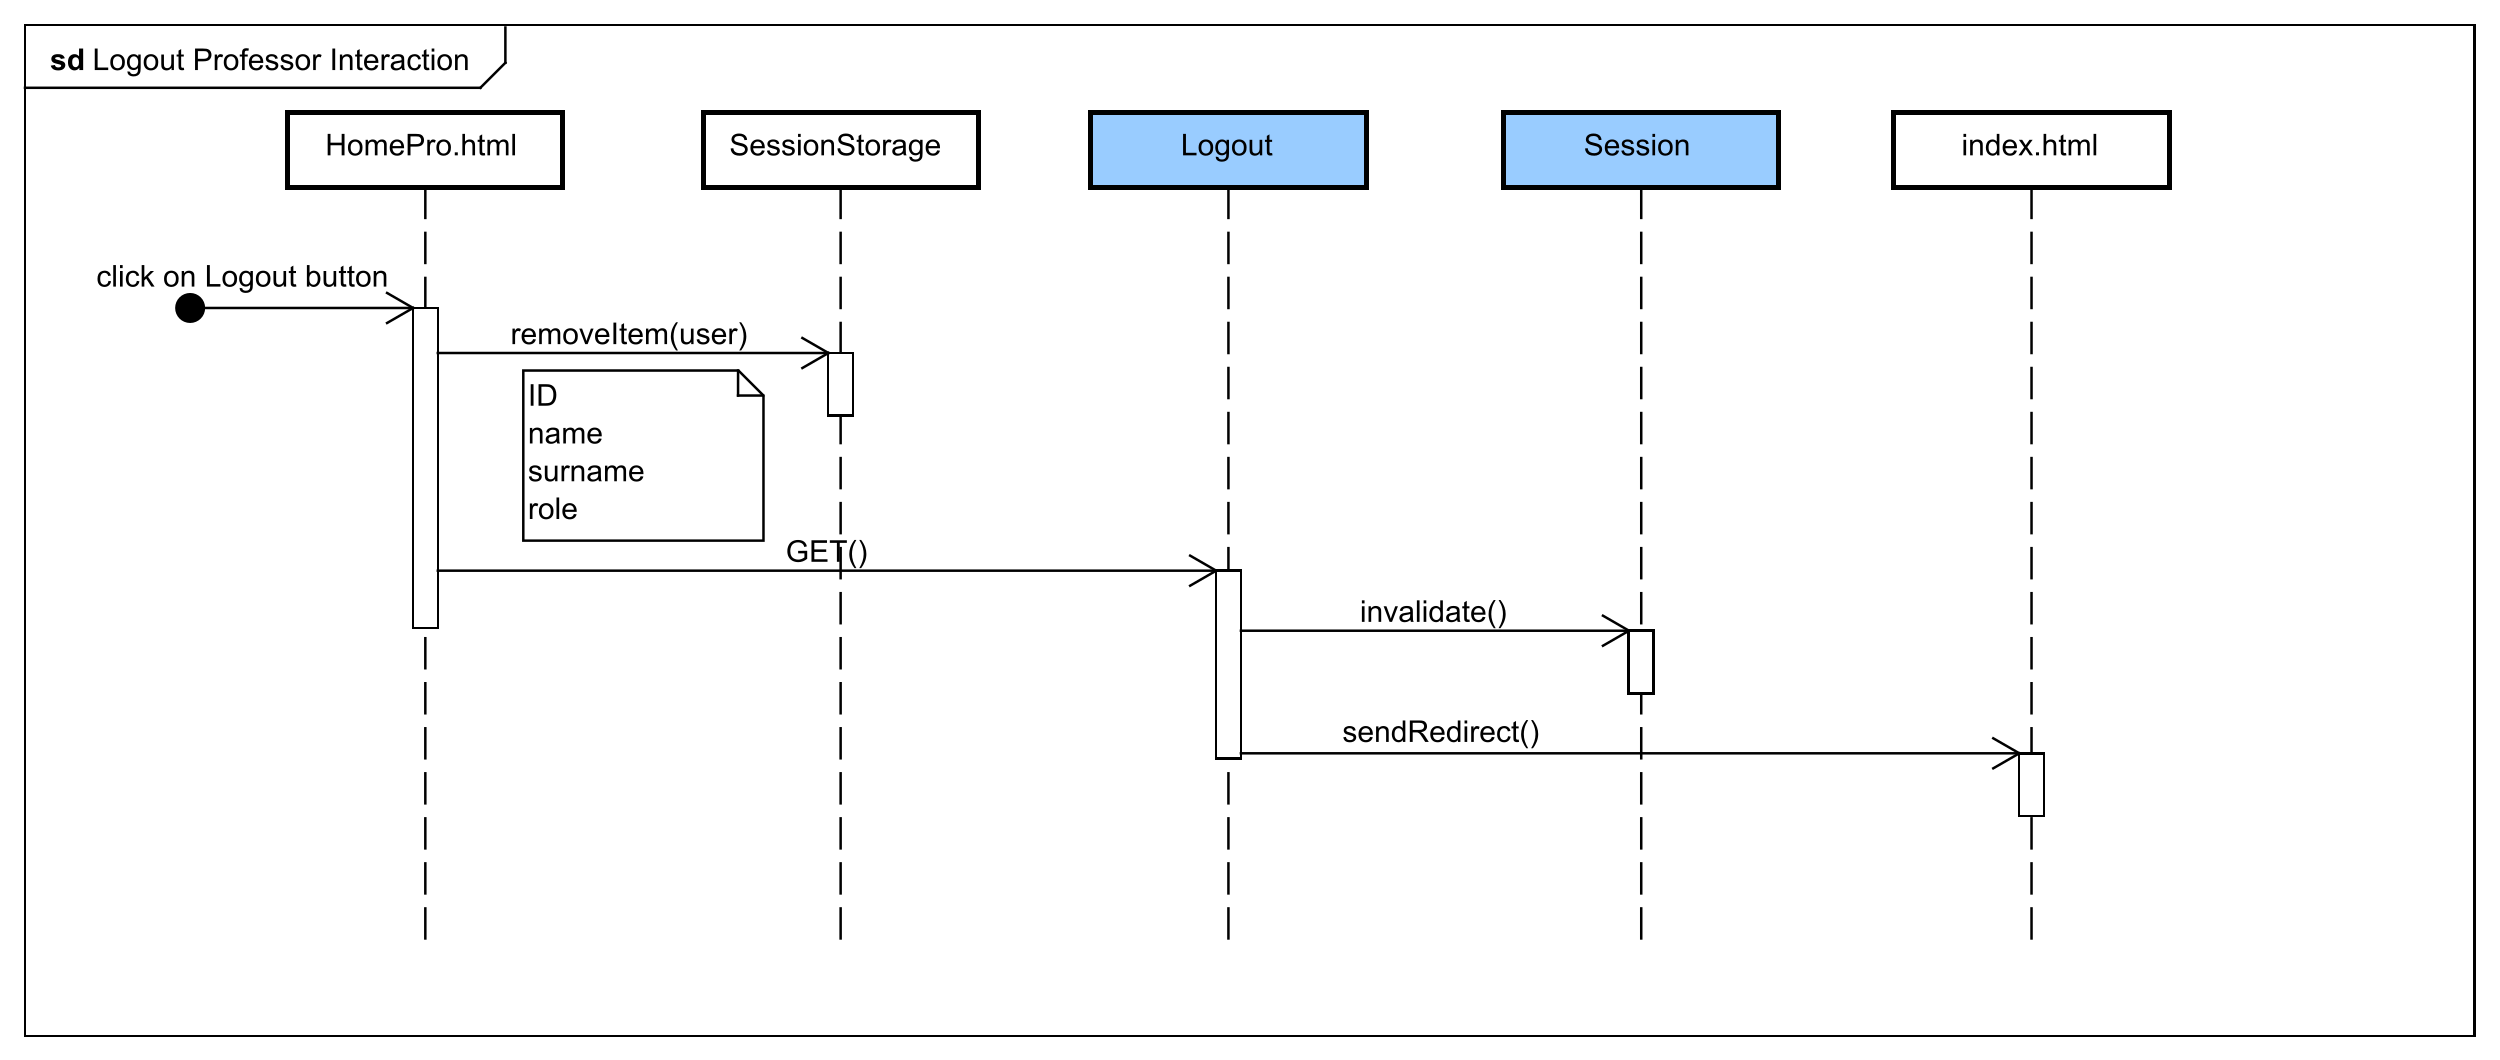<?xml version="1.0" encoding="UTF-8"?>
<!DOCTYPE svg PUBLIC '-//W3C//DTD SVG 1.0//EN'
          'http://www.w3.org/TR/2001/REC-SVG-20010904/DTD/svg10.dtd'>
<svg xmlns:xlink="http://www.w3.org/1999/xlink" style="fill-opacity:1; color-rendering:auto; color-interpolation:auto; text-rendering:auto; stroke:black; stroke-linecap:square; stroke-miterlimit:10; shape-rendering:auto; stroke-opacity:1; fill:black; stroke-dasharray:none; font-weight:normal; stroke-width:1; font-family:'Dialog'; font-style:normal; stroke-linejoin:miter; font-size:12px; stroke-dashoffset:0; image-rendering:auto;" width="1332" height="565" xmlns="http://www.w3.org/2000/svg"
><rect width="100%" height="100%" fill="#808080" stroke="none"/><!--Generated by the Batik Graphics2D SVG Generator--><defs id="genericDefs"
  /><g
  ><defs id="defs1"
    ><clipPath clipPathUnits="userSpaceOnUse" id="clipPath1"
      ><path d="M0 0 L1332 0 L1332 565 L0 565 L0 0 Z"
      /></clipPath
      ><clipPath clipPathUnits="userSpaceOnUse" id="clipPath2"
      ><path d="M-6.16 -15.094 L992.84 -15.094 L992.84 408.656 L-6.16 408.656 L-6.16 -15.094 Z"
      /></clipPath
      ><clipPath clipPathUnits="userSpaceOnUse" id="clipPath3"
      ><path d="M-37 -28 L962 -28 L962 395.75 L-37 395.75 L-37 -28 Z"
      /></clipPath
      ><clipPath clipPathUnits="userSpaceOnUse" id="clipPath4"
      ><path d="M-20 -28 L979 -28 L979 395.75 L-20 395.75 L-20 -28 Z"
      /></clipPath
      ><clipPath clipPathUnits="userSpaceOnUse" id="clipPath5"
      ><path d="M-291.5 -62.094 L707.5 -62.094 L707.5 361.656 L-291.5 361.656 L-291.5 -62.094 Z"
      /></clipPath
      ><clipPath clipPathUnits="userSpaceOnUse" id="clipPath6"
      ><path d="M-784 -62.094 L215 -62.094 L215 361.656 L-784 361.656 L-784 -62.094 Z"
      /></clipPath
      ><clipPath clipPathUnits="userSpaceOnUse" id="clipPath7"
      ><path d="M-633 -62.094 L366 -62.094 L366 361.656 L-633 361.656 L-633 -62.094 Z"
      /></clipPath
      ><clipPath clipPathUnits="userSpaceOnUse" id="clipPath8"
      ><path d="M-472 -62.094 L527 -62.094 L527 361.656 L-472 361.656 L-472 -62.094 Z"
      /></clipPath
      ><clipPath clipPathUnits="userSpaceOnUse" id="clipPath9"
      ><path d="M-130 -62.094 L869 -62.094 L869 361.656 L-130 361.656 L-130 -62.094 Z"
      /></clipPath
      ><clipPath clipPathUnits="userSpaceOnUse" id="clipPath10"
      ><path d="M-38.5 -114.547 L960.5 -114.547 L960.5 309.203 L-38.5 309.203 L-38.5 -114.547 Z"
      /></clipPath
      ><clipPath clipPathUnits="userSpaceOnUse" id="clipPath11"
      ><path d="M-314.057 -224.547 L684.943 -224.547 L684.943 199.203 L-314.057 199.203 L-314.057 -224.547 Z"
      /></clipPath
      ><clipPath clipPathUnits="userSpaceOnUse" id="clipPath12"
      ><path d="M-543.55 -248.547 L455.45 -248.547 L455.45 175.203 L-543.55 175.203 L-543.55 -248.547 Z"
      /></clipPath
      ><clipPath clipPathUnits="userSpaceOnUse" id="clipPath13"
      ><path d="M-536.55 -296.547 L462.45 -296.547 L462.45 127.203 L-536.55 127.203 L-536.55 -296.547 Z"
      /></clipPath
      ><clipPath clipPathUnits="userSpaceOnUse" id="clipPath14"
      ><path d="M-204.05 -137.547 L794.95 -137.547 L794.95 286.203 L-204.05 286.203 L-204.05 -137.547 Z"
      /></clipPath
      ><clipPath clipPathUnits="userSpaceOnUse" id="clipPath15"
      ><path d="M-211 -150.094 L788 -150.094 L788 273.656 L-211 273.656 L-211 -150.094 Z"
      /></clipPath
    ></defs
    ><g style="fill:white; stroke:white;"
    ><rect x="0" y="0" width="1332" style="clip-path:url(#clipPath1); stroke:none;" height="565"
    /></g
    ><g style="text-rendering:geometricPrecision; shape-rendering:crispEdges;" transform="scale(1.333,1.333) translate(6.16,15.094)"
    ><rect x="3.84" y="-5.094" width="979" style="fill:none; clip-path:url(#clipPath2);" height="404.094"
      /><line x1="195.84" x2="195.84" y1="-4.094" style="clip-path:url(#clipPath2); fill:none; text-rendering:optimizeLegibility; shape-rendering:auto;" y2="10"
      /><line x1="195.84" x2="185.84" y1="10" style="clip-path:url(#clipPath2); fill:none; text-rendering:optimizeLegibility; shape-rendering:auto;" y2="20"
      /><line x1="185.84" x2="3.84" y1="20" style="clip-path:url(#clipPath2); fill:none; text-rendering:optimizeLegibility; shape-rendering:auto;" y2="20"
    /></g
    ><g style="font-family:sans-serif; text-rendering:optimizeLegibility;" transform="matrix(1.333,0,0,1.333,8.213,20.125) translate(30.84,12.906)"
    ><path d="M0.875 0 L0.875 -8.594 L2.016 -8.594 L2.016 -1.016 L6.25 -1.016 L6.25 0 L0.875 0 ZM7.08 -3.109 Q7.08 -4.844 8.033 -5.672 Q8.83 -6.359 9.986 -6.359 Q11.268 -6.359 12.08 -5.516 Q12.908 -4.688 12.908 -3.203 Q12.908 -2 12.549 -1.312 Q12.19 -0.625 11.486 -0.234 Q10.799 0.141 9.986 0.141 Q8.69 0.141 7.877 -0.688 Q7.08 -1.531 7.08 -3.109 ZM8.158 -3.109 Q8.158 -1.922 8.674 -1.328 Q9.205 -0.734 9.986 -0.734 Q10.783 -0.734 11.299 -1.328 Q11.815 -1.922 11.815 -3.141 Q11.815 -4.297 11.283 -4.891 Q10.768 -5.484 9.986 -5.484 Q9.205 -5.484 8.674 -4.891 Q8.158 -4.312 8.158 -3.109 ZM13.941 0.516 L14.973 0.672 Q15.035 1.141 15.332 1.359 Q15.723 1.656 16.395 1.656 Q17.129 1.656 17.52 1.359 Q17.926 1.062 18.066 0.547 Q18.16 0.219 18.145 -0.812 Q17.457 0 16.426 0 Q15.145 0 14.441 -0.922 Q13.738 -1.859 13.738 -3.141 Q13.738 -4.031 14.051 -4.781 Q14.379 -5.547 14.988 -5.953 Q15.598 -6.359 16.426 -6.359 Q17.535 -6.359 18.254 -5.469 L18.254 -6.219 L19.223 -6.219 L19.223 -0.844 Q19.223 0.609 18.926 1.219 Q18.629 1.828 17.988 2.172 Q17.348 2.531 16.41 2.531 Q15.301 2.531 14.613 2.031 Q13.926 1.531 13.941 0.516 ZM14.816 -3.219 Q14.816 -2 15.301 -1.438 Q15.785 -0.875 16.52 -0.875 Q17.254 -0.875 17.738 -1.438 Q18.238 -2 18.238 -3.188 Q18.238 -4.328 17.723 -4.906 Q17.223 -5.484 16.504 -5.484 Q15.801 -5.484 15.301 -4.906 Q14.816 -4.344 14.816 -3.219 ZM20.428 -3.109 Q20.428 -4.844 21.381 -5.672 Q22.178 -6.359 23.334 -6.359 Q24.615 -6.359 25.428 -5.516 Q26.256 -4.688 26.256 -3.203 Q26.256 -2 25.896 -1.312 Q25.537 -0.625 24.834 -0.234 Q24.146 0.141 23.334 0.141 Q22.037 0.141 21.225 -0.688 Q20.428 -1.531 20.428 -3.109 ZM21.506 -3.109 Q21.506 -1.922 22.021 -1.328 Q22.553 -0.734 23.334 -0.734 Q24.131 -0.734 24.646 -1.328 Q25.162 -1.922 25.162 -3.141 Q25.162 -4.297 24.631 -4.891 Q24.115 -5.484 23.334 -5.484 Q22.553 -5.484 22.021 -4.891 Q21.506 -4.312 21.506 -3.109 ZM31.57 0 L31.57 -0.922 Q30.836 0.141 29.586 0.141 Q29.039 0.141 28.555 -0.062 Q28.086 -0.281 27.852 -0.594 Q27.617 -0.922 27.523 -1.391 Q27.461 -1.688 27.461 -2.375 L27.461 -6.219 L28.523 -6.219 L28.523 -2.766 Q28.523 -1.953 28.586 -1.656 Q28.68 -1.25 28.992 -1 Q29.32 -0.766 29.805 -0.766 Q30.273 -0.766 30.68 -1 Q31.102 -1.25 31.273 -1.672 Q31.461 -2.094 31.461 -2.891 L31.461 -6.219 L32.508 -6.219 L32.508 0 L31.57 0 ZM36.463 -0.938 L36.619 -0.016 Q36.166 0.078 35.822 0.078 Q35.244 0.078 34.932 -0.094 Q34.619 -0.281 34.478 -0.578 Q34.353 -0.875 34.353 -1.828 L34.353 -5.406 L33.588 -5.406 L33.588 -6.219 L34.353 -6.219 L34.353 -7.766 L35.4 -8.391 L35.4 -6.219 L36.463 -6.219 L36.463 -5.406 L35.4 -5.406 L35.4 -1.766 Q35.4 -1.312 35.447 -1.188 Q35.51 -1.062 35.635 -0.984 Q35.76 -0.906 35.994 -0.906 Q36.182 -0.906 36.463 -0.938 ZM40.959 0 L40.959 -8.594 L44.209 -8.594 Q45.053 -8.594 45.506 -8.516 Q46.147 -8.406 46.568 -8.109 Q47.006 -7.812 47.256 -7.281 Q47.522 -6.75 47.522 -6.109 Q47.522 -5.016 46.818 -4.25 Q46.131 -3.5 44.303 -3.5 L42.1 -3.5 L42.1 0 L40.959 0 ZM42.1 -4.5 L44.318 -4.5 Q45.428 -4.5 45.881 -4.906 Q46.35 -5.328 46.35 -6.078 Q46.35 -6.609 46.068 -6.984 Q45.803 -7.375 45.365 -7.5 Q45.068 -7.578 44.303 -7.578 L42.1 -7.578 L42.1 -4.5 ZM48.822 0 L48.822 -6.219 L49.775 -6.219 L49.775 -5.281 Q50.135 -5.938 50.432 -6.141 Q50.744 -6.359 51.119 -6.359 Q51.65 -6.359 52.197 -6.031 L51.838 -5.047 Q51.447 -5.281 51.072 -5.281 Q50.713 -5.281 50.432 -5.062 Q50.166 -4.859 50.057 -4.484 Q49.869 -3.922 49.869 -3.266 L49.869 0 L48.822 0 ZM52.443 -3.109 Q52.443 -4.844 53.397 -5.672 Q54.193 -6.359 55.35 -6.359 Q56.631 -6.359 57.443 -5.516 Q58.272 -4.688 58.272 -3.203 Q58.272 -2 57.912 -1.312 Q57.553 -0.625 56.85 -0.234 Q56.162 0.141 55.35 0.141 Q54.053 0.141 53.24 -0.688 Q52.443 -1.531 52.443 -3.109 ZM53.522 -3.109 Q53.522 -1.922 54.037 -1.328 Q54.568 -0.734 55.35 -0.734 Q56.147 -0.734 56.662 -1.328 Q57.178 -1.922 57.178 -3.141 Q57.178 -4.297 56.647 -4.891 Q56.131 -5.484 55.35 -5.484 Q54.568 -5.484 54.037 -4.891 Q53.522 -4.312 53.522 -3.109 ZM59.758 0 L59.758 -5.406 L58.82 -5.406 L58.82 -6.219 L59.758 -6.219 L59.758 -6.891 Q59.758 -7.516 59.867 -7.812 Q60.023 -8.234 60.398 -8.484 Q60.789 -8.734 61.477 -8.734 Q61.93 -8.734 62.461 -8.625 L62.305 -7.719 Q61.977 -7.766 61.68 -7.766 Q61.195 -7.766 60.992 -7.562 Q60.805 -7.359 60.805 -6.797 L60.805 -6.219 L62.023 -6.219 L62.023 -5.406 L60.805 -5.406 L60.805 0 L59.758 0 ZM67.092 -2 L68.186 -1.875 Q67.936 -0.922 67.232 -0.391 Q66.529 0.141 65.451 0.141 Q64.092 0.141 63.279 -0.703 Q62.482 -1.547 62.482 -3.062 Q62.482 -4.625 63.295 -5.484 Q64.107 -6.359 65.389 -6.359 Q66.639 -6.359 67.42 -5.516 Q68.217 -4.672 68.217 -3.125 Q68.217 -3.031 68.217 -2.844 L63.576 -2.844 Q63.639 -1.812 64.154 -1.266 Q64.67 -0.734 65.451 -0.734 Q66.029 -0.734 66.436 -1.031 Q66.857 -1.344 67.092 -2 ZM63.639 -3.703 L67.107 -3.703 Q67.045 -4.5 66.717 -4.891 Q66.201 -5.5 65.404 -5.5 Q64.67 -5.5 64.17 -5.016 Q63.685 -4.531 63.639 -3.703 ZM69.094 -1.859 L70.125 -2.016 Q70.219 -1.391 70.609 -1.062 Q71.016 -0.734 71.75 -0.734 Q72.469 -0.734 72.812 -1.016 Q73.172 -1.312 73.172 -1.719 Q73.172 -2.078 72.859 -2.281 Q72.641 -2.422 71.781 -2.641 Q70.625 -2.938 70.172 -3.141 Q69.734 -3.359 69.5 -3.734 Q69.266 -4.109 69.266 -4.578 Q69.266 -4.984 69.453 -5.344 Q69.641 -5.703 69.969 -5.938 Q70.219 -6.109 70.641 -6.234 Q71.062 -6.359 71.562 -6.359 Q72.281 -6.359 72.828 -6.141 Q73.391 -5.938 73.656 -5.578 Q73.922 -5.219 74.016 -4.625 L72.984 -4.484 Q72.922 -4.953 72.578 -5.219 Q72.25 -5.5 71.625 -5.5 Q70.906 -5.5 70.594 -5.25 Q70.281 -5.016 70.281 -4.688 Q70.281 -4.484 70.406 -4.328 Q70.547 -4.156 70.812 -4.047 Q70.969 -3.984 71.75 -3.781 Q72.875 -3.469 73.312 -3.281 Q73.75 -3.094 74 -2.734 Q74.25 -2.375 74.25 -1.828 Q74.25 -1.297 73.938 -0.828 Q73.641 -0.375 73.062 -0.109 Q72.484 0.141 71.75 0.141 Q70.531 0.141 69.891 -0.359 Q69.266 -0.875 69.094 -1.859 ZM75.094 -1.859 L76.125 -2.016 Q76.219 -1.391 76.609 -1.062 Q77.016 -0.734 77.75 -0.734 Q78.469 -0.734 78.812 -1.016 Q79.172 -1.312 79.172 -1.719 Q79.172 -2.078 78.859 -2.281 Q78.641 -2.422 77.781 -2.641 Q76.625 -2.938 76.172 -3.141 Q75.734 -3.359 75.5 -3.734 Q75.266 -4.109 75.266 -4.578 Q75.266 -4.984 75.453 -5.344 Q75.641 -5.703 75.969 -5.938 Q76.219 -6.109 76.641 -6.234 Q77.062 -6.359 77.562 -6.359 Q78.281 -6.359 78.828 -6.141 Q79.391 -5.938 79.656 -5.578 Q79.922 -5.219 80.016 -4.625 L78.984 -4.484 Q78.922 -4.953 78.578 -5.219 Q78.25 -5.5 77.625 -5.5 Q76.906 -5.5 76.594 -5.25 Q76.281 -5.016 76.281 -4.688 Q76.281 -4.484 76.406 -4.328 Q76.547 -4.156 76.812 -4.047 Q76.969 -3.984 77.75 -3.781 Q78.875 -3.469 79.312 -3.281 Q79.75 -3.094 80 -2.734 Q80.25 -2.375 80.25 -1.828 Q80.25 -1.297 79.938 -0.828 Q79.641 -0.375 79.062 -0.109 Q78.484 0.141 77.75 0.141 Q76.531 0.141 75.891 -0.359 Q75.266 -0.875 75.094 -1.859 ZM81.125 -3.109 Q81.125 -4.844 82.078 -5.672 Q82.875 -6.359 84.031 -6.359 Q85.312 -6.359 86.125 -5.516 Q86.953 -4.688 86.953 -3.203 Q86.953 -2 86.594 -1.312 Q86.234 -0.625 85.531 -0.234 Q84.844 0.141 84.031 0.141 Q82.734 0.141 81.922 -0.688 Q81.125 -1.531 81.125 -3.109 ZM82.203 -3.109 Q82.203 -1.922 82.719 -1.328 Q83.25 -0.734 84.031 -0.734 Q84.828 -0.734 85.344 -1.328 Q85.859 -1.922 85.859 -3.141 Q85.859 -4.297 85.328 -4.891 Q84.812 -5.484 84.031 -5.484 Q83.25 -5.484 82.719 -4.891 Q82.203 -4.312 82.203 -3.109 ZM88.174 0 L88.174 -6.219 L89.127 -6.219 L89.127 -5.281 Q89.486 -5.938 89.783 -6.141 Q90.096 -6.359 90.471 -6.359 Q91.002 -6.359 91.549 -6.031 L91.189 -5.047 Q90.799 -5.281 90.424 -5.281 Q90.064 -5.281 89.783 -5.062 Q89.518 -4.859 89.408 -4.484 Q89.221 -3.922 89.221 -3.266 L89.221 0 L88.174 0 ZM95.848 0 L95.848 -8.594 L96.973 -8.594 L96.973 0 L95.848 0 ZM98.853 0 L98.853 -6.219 L99.791 -6.219 L99.791 -5.344 Q100.478 -6.359 101.775 -6.359 Q102.338 -6.359 102.807 -6.156 Q103.291 -5.953 103.525 -5.625 Q103.76 -5.297 103.853 -4.859 Q103.9 -4.562 103.9 -3.828 L103.9 0 L102.853 0 L102.853 -3.781 Q102.853 -4.438 102.728 -4.75 Q102.603 -5.062 102.291 -5.25 Q101.978 -5.453 101.557 -5.453 Q100.885 -5.453 100.385 -5.016 Q99.9 -4.594 99.9 -3.406 L99.9 0 L98.853 0 ZM107.824 -0.938 L107.981 -0.016 Q107.527 0.078 107.184 0.078 Q106.606 0.078 106.293 -0.094 Q105.981 -0.281 105.84 -0.578 Q105.715 -0.875 105.715 -1.828 L105.715 -5.406 L104.949 -5.406 L104.949 -6.219 L105.715 -6.219 L105.715 -7.766 L106.762 -8.391 L106.762 -6.219 L107.824 -6.219 L107.824 -5.406 L106.762 -5.406 L106.762 -1.766 Q106.762 -1.312 106.809 -1.188 Q106.871 -1.062 106.996 -0.984 Q107.121 -0.906 107.356 -0.906 Q107.543 -0.906 107.824 -0.938 ZM113.111 -2 L114.205 -1.875 Q113.955 -0.922 113.252 -0.391 Q112.549 0.141 111.471 0.141 Q110.111 0.141 109.299 -0.703 Q108.502 -1.547 108.502 -3.062 Q108.502 -4.625 109.314 -5.484 Q110.127 -6.359 111.408 -6.359 Q112.658 -6.359 113.439 -5.516 Q114.236 -4.672 114.236 -3.125 Q114.236 -3.031 114.236 -2.844 L109.596 -2.844 Q109.658 -1.812 110.174 -1.266 Q110.689 -0.734 111.471 -0.734 Q112.049 -0.734 112.455 -1.031 Q112.877 -1.344 113.111 -2 ZM109.658 -3.703 L113.127 -3.703 Q113.064 -4.5 112.736 -4.891 Q112.221 -5.5 111.424 -5.5 Q110.689 -5.5 110.189 -5.016 Q109.705 -4.531 109.658 -3.703 ZM115.519 0 L115.519 -6.219 L116.473 -6.219 L116.473 -5.281 Q116.832 -5.938 117.129 -6.141 Q117.441 -6.359 117.816 -6.359 Q118.348 -6.359 118.894 -6.031 L118.535 -5.047 Q118.144 -5.281 117.769 -5.281 Q117.41 -5.281 117.129 -5.062 Q116.863 -4.859 116.754 -4.484 Q116.566 -3.922 116.566 -3.266 L116.566 0 L115.519 0 ZM123.594 -0.766 Q123 -0.266 122.453 -0.062 Q121.922 0.141 121.297 0.141 Q120.266 0.141 119.719 -0.359 Q119.172 -0.859 119.172 -1.641 Q119.172 -2.094 119.375 -2.469 Q119.578 -2.859 119.922 -3.078 Q120.266 -3.312 120.688 -3.422 Q120.984 -3.516 121.625 -3.594 Q122.891 -3.734 123.5 -3.953 Q123.5 -4.172 123.5 -4.219 Q123.5 -4.875 123.203 -5.141 Q122.797 -5.484 122 -5.484 Q121.266 -5.484 120.906 -5.219 Q120.547 -4.969 120.375 -4.312 L119.344 -4.453 Q119.484 -5.109 119.812 -5.516 Q120.141 -5.922 120.75 -6.141 Q121.359 -6.359 122.156 -6.359 Q122.953 -6.359 123.453 -6.172 Q123.953 -5.984 124.188 -5.703 Q124.422 -5.422 124.516 -4.984 Q124.562 -4.719 124.562 -4.016 L124.562 -2.609 Q124.562 -1.141 124.625 -0.75 Q124.703 -0.359 124.906 0 L123.797 0 Q123.641 -0.328 123.594 -0.766 ZM123.5 -3.125 Q122.922 -2.891 121.781 -2.719 Q121.125 -2.625 120.859 -2.5 Q120.594 -2.391 120.438 -2.172 Q120.297 -1.953 120.297 -1.672 Q120.297 -1.25 120.609 -0.969 Q120.938 -0.688 121.547 -0.688 Q122.156 -0.688 122.625 -0.953 Q123.109 -1.219 123.328 -1.688 Q123.5 -2.047 123.5 -2.734 L123.5 -3.125 ZM130.268 -2.281 L131.299 -2.141 Q131.127 -1.078 130.424 -0.469 Q129.721 0.141 128.705 0.141 Q127.424 0.141 126.643 -0.688 Q125.877 -1.531 125.877 -3.094 Q125.877 -4.094 126.205 -4.844 Q126.549 -5.609 127.221 -5.984 Q127.908 -6.359 128.721 -6.359 Q129.721 -6.359 130.361 -5.844 Q131.018 -5.344 131.205 -4.391 L130.174 -4.234 Q130.033 -4.859 129.658 -5.172 Q129.283 -5.5 128.752 -5.5 Q127.955 -5.5 127.455 -4.922 Q126.955 -4.359 126.955 -3.125 Q126.955 -1.859 127.439 -1.297 Q127.924 -0.734 128.69 -0.734 Q129.315 -0.734 129.721 -1.109 Q130.143 -1.484 130.268 -2.281 ZM134.502 -0.938 L134.658 -0.016 Q134.205 0.078 133.861 0.078 Q133.283 0.078 132.971 -0.094 Q132.658 -0.281 132.518 -0.578 Q132.393 -0.875 132.393 -1.828 L132.393 -5.406 L131.627 -5.406 L131.627 -6.219 L132.393 -6.219 L132.393 -7.766 L133.44 -8.391 L133.44 -6.219 L134.502 -6.219 L134.502 -5.406 L133.44 -5.406 L133.44 -1.766 Q133.44 -1.312 133.486 -1.188 Q133.549 -1.062 133.674 -0.984 Q133.799 -0.906 134.033 -0.906 Q134.221 -0.906 134.502 -0.938 ZM135.539 -7.375 L135.539 -8.594 L136.602 -8.594 L136.602 -7.375 L135.539 -7.375 ZM135.539 0 L135.539 -6.219 L136.602 -6.219 L136.602 0 L135.539 0 ZM137.815 -3.109 Q137.815 -4.844 138.768 -5.672 Q139.565 -6.359 140.721 -6.359 Q142.002 -6.359 142.815 -5.516 Q143.643 -4.688 143.643 -3.203 Q143.643 -2 143.283 -1.312 Q142.924 -0.625 142.221 -0.234 Q141.533 0.141 140.721 0.141 Q139.424 0.141 138.611 -0.688 Q137.815 -1.531 137.815 -3.109 ZM138.893 -3.109 Q138.893 -1.922 139.408 -1.328 Q139.94 -0.734 140.721 -0.734 Q141.518 -0.734 142.033 -1.328 Q142.549 -1.922 142.549 -3.141 Q142.549 -4.297 142.018 -4.891 Q141.502 -5.484 140.721 -5.484 Q139.94 -5.484 139.408 -4.891 Q138.893 -4.312 138.893 -3.109 ZM144.879 0 L144.879 -6.219 L145.816 -6.219 L145.816 -5.344 Q146.504 -6.359 147.801 -6.359 Q148.363 -6.359 148.832 -6.156 Q149.316 -5.953 149.551 -5.625 Q149.785 -5.297 149.879 -4.859 Q149.926 -4.562 149.926 -3.828 L149.926 0 L148.879 0 L148.879 -3.781 Q148.879 -4.438 148.754 -4.75 Q148.629 -5.062 148.316 -5.25 Q148.004 -5.453 147.582 -5.453 Q146.91 -5.453 146.41 -5.016 Q145.926 -4.594 145.926 -3.406 L145.926 0 L144.879 0 Z" style="stroke:none; clip-path:url(#clipPath3);"
    /></g
    ><g style="text-rendering:optimizeLegibility; font-weight:bold; font-family:sans-serif;" transform="matrix(1.333,0,0,1.333,8.213,20.125) translate(13.84,12.906)"
    ><path d="M0.281 -1.781 L1.938 -2.031 Q2.047 -1.547 2.359 -1.297 Q2.688 -1.047 3.266 -1.047 Q3.906 -1.047 4.219 -1.281 Q4.438 -1.453 4.438 -1.719 Q4.438 -1.906 4.328 -2.031 Q4.203 -2.156 3.781 -2.25 Q1.781 -2.688 1.25 -3.047 Q0.516 -3.562 0.516 -4.453 Q0.516 -5.266 1.141 -5.812 Q1.781 -6.359 3.125 -6.359 Q4.406 -6.359 5.031 -5.938 Q5.656 -5.531 5.891 -4.719 L4.328 -4.438 Q4.234 -4.797 3.953 -4.984 Q3.672 -5.188 3.156 -5.188 Q2.516 -5.188 2.234 -5 Q2.047 -4.875 2.047 -4.672 Q2.047 -4.484 2.203 -4.359 Q2.422 -4.203 3.734 -3.906 Q5.062 -3.609 5.578 -3.172 Q6.094 -2.734 6.094 -1.953 Q6.094 -1.094 5.375 -0.469 Q4.672 0.141 3.266 0.141 Q2 0.141 1.25 -0.375 Q0.516 -0.891 0.281 -1.781 ZM13.236 0 L11.721 0 L11.721 -0.922 Q11.33 -0.375 10.815 -0.109 Q10.299 0.141 9.768 0.141 Q8.69 0.141 7.924 -0.719 Q7.174 -1.594 7.174 -3.141 Q7.174 -4.719 7.908 -5.531 Q8.658 -6.359 9.799 -6.359 Q10.83 -6.359 11.596 -5.5 L11.596 -8.594 L13.236 -8.594 L13.236 0 ZM8.846 -3.25 Q8.846 -2.25 9.127 -1.812 Q9.518 -1.156 10.236 -1.156 Q10.799 -1.156 11.19 -1.641 Q11.596 -2.125 11.596 -3.094 Q11.596 -4.156 11.205 -4.625 Q10.83 -5.109 10.221 -5.109 Q9.643 -5.109 9.236 -4.641 Q8.846 -4.172 8.846 -3.25 Z" style="stroke:none; clip-path:url(#clipPath4);"
    /></g
    ><g transform="matrix(1.333,0,0,1.333,8.213,20.125)" style="text-rendering:optimizeLegibility; stroke-dasharray:12,6; font-weight:bold; font-family:sans-serif; stroke-linecap:butt;"
    ><line x1="329.84" x2="329.84" y1="60" style="fill:none; clip-path:url(#clipPath2);" y2="360"
    /></g
    ><g transform="matrix(1.333,0,0,1.333,8.213,20.125)" style="fill:white; text-rendering:geometricPrecision; font-family:sans-serif; shape-rendering:crispEdges; stroke:white; font-weight:bold; stroke-width:2;"
    ><rect x="274.84" y="30" width="110" style="clip-path:url(#clipPath2); stroke:none;" height="30"
      /><rect x="274.84" y="30" width="110" style="clip-path:url(#clipPath2); fill:none; stroke:black;" height="30"
    /></g
    ><g style="text-rendering:optimizeLegibility; stroke-width:2; font-family:sans-serif;" transform="matrix(1.333,0,0,1.333,8.213,20.125) translate(285.34,47)"
    ><path d="M0.547 -2.766 L1.609 -2.859 Q1.688 -2.203 1.969 -1.797 Q2.25 -1.391 2.828 -1.125 Q3.422 -0.875 4.156 -0.875 Q4.797 -0.875 5.297 -1.062 Q5.797 -1.266 6.031 -1.594 Q6.281 -1.938 6.281 -2.328 Q6.281 -2.734 6.047 -3.031 Q5.812 -3.344 5.281 -3.547 Q4.922 -3.688 3.734 -3.969 Q2.562 -4.25 2.094 -4.5 Q1.469 -4.828 1.172 -5.297 Q0.875 -5.781 0.875 -6.375 Q0.875 -7.016 1.234 -7.578 Q1.609 -8.156 2.312 -8.438 Q3.031 -8.734 3.891 -8.734 Q4.844 -8.734 5.578 -8.422 Q6.312 -8.125 6.703 -7.516 Q7.094 -6.922 7.125 -6.172 L6.031 -6.094 Q5.938 -6.906 5.422 -7.312 Q4.922 -7.734 3.938 -7.734 Q2.906 -7.734 2.438 -7.359 Q1.969 -6.984 1.969 -6.453 Q1.969 -5.984 2.297 -5.688 Q2.625 -5.391 4 -5.078 Q5.391 -4.766 5.906 -4.531 Q6.656 -4.172 7.016 -3.641 Q7.375 -3.125 7.375 -2.422 Q7.375 -1.734 6.984 -1.125 Q6.594 -0.531 5.859 -0.188 Q5.125 0.141 4.203 0.141 Q3.031 0.141 2.234 -0.188 Q1.453 -0.531 1 -1.219 Q0.562 -1.906 0.547 -2.766 ZM13.051 -2 L14.145 -1.875 Q13.895 -0.922 13.191 -0.391 Q12.488 0.141 11.41 0.141 Q10.051 0.141 9.238 -0.703 Q8.441 -1.547 8.441 -3.062 Q8.441 -4.625 9.254 -5.484 Q10.066 -6.359 11.348 -6.359 Q12.598 -6.359 13.379 -5.516 Q14.176 -4.672 14.176 -3.125 Q14.176 -3.031 14.176 -2.844 L9.535 -2.844 Q9.598 -1.812 10.113 -1.266 Q10.629 -0.734 11.41 -0.734 Q11.988 -0.734 12.395 -1.031 Q12.816 -1.344 13.051 -2 ZM9.598 -3.703 L13.066 -3.703 Q13.004 -4.5 12.676 -4.891 Q12.16 -5.5 11.363 -5.5 Q10.629 -5.5 10.129 -5.016 Q9.645 -4.531 9.598 -3.703 ZM15.053 -1.859 L16.084 -2.016 Q16.178 -1.391 16.568 -1.062 Q16.975 -0.734 17.709 -0.734 Q18.428 -0.734 18.771 -1.016 Q19.131 -1.312 19.131 -1.719 Q19.131 -2.078 18.818 -2.281 Q18.6 -2.422 17.74 -2.641 Q16.584 -2.938 16.131 -3.141 Q15.693 -3.359 15.459 -3.734 Q15.225 -4.109 15.225 -4.578 Q15.225 -4.984 15.412 -5.344 Q15.6 -5.703 15.928 -5.938 Q16.178 -6.109 16.6 -6.234 Q17.021 -6.359 17.521 -6.359 Q18.24 -6.359 18.787 -6.141 Q19.35 -5.938 19.615 -5.578 Q19.881 -5.219 19.975 -4.625 L18.943 -4.484 Q18.881 -4.953 18.537 -5.219 Q18.209 -5.5 17.584 -5.5 Q16.865 -5.5 16.553 -5.25 Q16.24 -5.016 16.24 -4.688 Q16.24 -4.484 16.365 -4.328 Q16.506 -4.156 16.771 -4.047 Q16.928 -3.984 17.709 -3.781 Q18.834 -3.469 19.271 -3.281 Q19.709 -3.094 19.959 -2.734 Q20.209 -2.375 20.209 -1.828 Q20.209 -1.297 19.896 -0.828 Q19.6 -0.375 19.021 -0.109 Q18.443 0.141 17.709 0.141 Q16.49 0.141 15.85 -0.359 Q15.225 -0.875 15.053 -1.859 ZM21.053 -1.859 L22.084 -2.016 Q22.178 -1.391 22.568 -1.062 Q22.975 -0.734 23.709 -0.734 Q24.428 -0.734 24.771 -1.016 Q25.131 -1.312 25.131 -1.719 Q25.131 -2.078 24.818 -2.281 Q24.6 -2.422 23.74 -2.641 Q22.584 -2.938 22.131 -3.141 Q21.693 -3.359 21.459 -3.734 Q21.225 -4.109 21.225 -4.578 Q21.225 -4.984 21.412 -5.344 Q21.6 -5.703 21.928 -5.938 Q22.178 -6.109 22.6 -6.234 Q23.021 -6.359 23.521 -6.359 Q24.24 -6.359 24.787 -6.141 Q25.35 -5.938 25.615 -5.578 Q25.881 -5.219 25.975 -4.625 L24.943 -4.484 Q24.881 -4.953 24.537 -5.219 Q24.209 -5.5 23.584 -5.5 Q22.865 -5.5 22.553 -5.25 Q22.24 -5.016 22.24 -4.688 Q22.24 -4.484 22.365 -4.328 Q22.506 -4.156 22.771 -4.047 Q22.928 -3.984 23.709 -3.781 Q24.834 -3.469 25.271 -3.281 Q25.709 -3.094 25.959 -2.734 Q26.209 -2.375 26.209 -1.828 Q26.209 -1.297 25.896 -0.828 Q25.6 -0.375 25.021 -0.109 Q24.443 0.141 23.709 0.141 Q22.49 0.141 21.85 -0.359 Q21.225 -0.875 21.053 -1.859 ZM27.475 -7.375 L27.475 -8.594 L28.537 -8.594 L28.537 -7.375 L27.475 -7.375 ZM27.475 0 L27.475 -6.219 L28.537 -6.219 L28.537 0 L27.475 0 ZM29.75 -3.109 Q29.75 -4.844 30.703 -5.672 Q31.5 -6.359 32.656 -6.359 Q33.938 -6.359 34.75 -5.516 Q35.578 -4.688 35.578 -3.203 Q35.578 -2 35.219 -1.312 Q34.859 -0.625 34.156 -0.234 Q33.469 0.141 32.656 0.141 Q31.359 0.141 30.547 -0.688 Q29.75 -1.531 29.75 -3.109 ZM30.828 -3.109 Q30.828 -1.922 31.344 -1.328 Q31.875 -0.734 32.656 -0.734 Q33.453 -0.734 33.969 -1.328 Q34.484 -1.922 34.484 -3.141 Q34.484 -4.297 33.953 -4.891 Q33.438 -5.484 32.656 -5.484 Q31.875 -5.484 31.344 -4.891 Q30.828 -4.312 30.828 -3.109 ZM36.815 0 L36.815 -6.219 L37.752 -6.219 L37.752 -5.344 Q38.44 -6.359 39.736 -6.359 Q40.299 -6.359 40.768 -6.156 Q41.252 -5.953 41.486 -5.625 Q41.721 -5.297 41.815 -4.859 Q41.861 -4.562 41.861 -3.828 L41.861 0 L40.815 0 L40.815 -3.781 Q40.815 -4.438 40.69 -4.75 Q40.565 -5.062 40.252 -5.25 Q39.94 -5.453 39.518 -5.453 Q38.846 -5.453 38.346 -5.016 Q37.861 -4.594 37.861 -3.406 L37.861 0 L36.815 0 ZM43.238 -2.766 L44.301 -2.859 Q44.379 -2.203 44.66 -1.797 Q44.941 -1.391 45.52 -1.125 Q46.113 -0.875 46.848 -0.875 Q47.488 -0.875 47.988 -1.062 Q48.488 -1.266 48.723 -1.594 Q48.973 -1.938 48.973 -2.328 Q48.973 -2.734 48.738 -3.031 Q48.504 -3.344 47.973 -3.547 Q47.613 -3.688 46.426 -3.969 Q45.254 -4.25 44.785 -4.5 Q44.16 -4.828 43.863 -5.297 Q43.566 -5.781 43.566 -6.375 Q43.566 -7.016 43.926 -7.578 Q44.301 -8.156 45.004 -8.438 Q45.723 -8.734 46.582 -8.734 Q47.535 -8.734 48.27 -8.422 Q49.004 -8.125 49.395 -7.516 Q49.785 -6.922 49.816 -6.172 L48.723 -6.094 Q48.629 -6.906 48.113 -7.312 Q47.613 -7.734 46.629 -7.734 Q45.598 -7.734 45.129 -7.359 Q44.66 -6.984 44.66 -6.453 Q44.66 -5.984 44.988 -5.688 Q45.316 -5.391 46.691 -5.078 Q48.082 -4.766 48.598 -4.531 Q49.348 -4.172 49.707 -3.641 Q50.066 -3.125 50.066 -2.422 Q50.066 -1.734 49.676 -1.125 Q49.285 -0.531 48.551 -0.188 Q47.816 0.141 46.895 0.141 Q45.723 0.141 44.926 -0.188 Q44.145 -0.531 43.691 -1.219 Q43.254 -1.906 43.238 -2.766 ZM53.789 -0.938 L53.945 -0.016 Q53.492 0.078 53.148 0.078 Q52.57 0.078 52.258 -0.094 Q51.945 -0.281 51.805 -0.578 Q51.68 -0.875 51.68 -1.828 L51.68 -5.406 L50.914 -5.406 L50.914 -6.219 L51.68 -6.219 L51.68 -7.766 L52.727 -8.391 L52.727 -6.219 L53.789 -6.219 L53.789 -5.406 L52.727 -5.406 L52.727 -1.766 Q52.727 -1.312 52.773 -1.188 Q52.836 -1.062 52.961 -0.984 Q53.086 -0.906 53.32 -0.906 Q53.508 -0.906 53.789 -0.938 ZM54.435 -3.109 Q54.435 -4.844 55.389 -5.672 Q56.185 -6.359 57.342 -6.359 Q58.623 -6.359 59.435 -5.516 Q60.264 -4.688 60.264 -3.203 Q60.264 -2 59.904 -1.312 Q59.545 -0.625 58.842 -0.234 Q58.154 0.141 57.342 0.141 Q56.045 0.141 55.232 -0.688 Q54.435 -1.531 54.435 -3.109 ZM55.514 -3.109 Q55.514 -1.922 56.029 -1.328 Q56.56 -0.734 57.342 -0.734 Q58.139 -0.734 58.654 -1.328 Q59.17 -1.922 59.17 -3.141 Q59.17 -4.297 58.639 -4.891 Q58.123 -5.484 57.342 -5.484 Q56.56 -5.484 56.029 -4.891 Q55.514 -4.312 55.514 -3.109 ZM61.484 0 L61.484 -6.219 L62.438 -6.219 L62.438 -5.281 Q62.797 -5.938 63.094 -6.141 Q63.406 -6.359 63.781 -6.359 Q64.312 -6.359 64.859 -6.031 L64.5 -5.047 Q64.109 -5.281 63.734 -5.281 Q63.375 -5.281 63.094 -5.062 Q62.828 -4.859 62.719 -4.484 Q62.531 -3.922 62.531 -3.266 L62.531 0 L61.484 0 ZM69.559 -0.766 Q68.965 -0.266 68.418 -0.062 Q67.887 0.141 67.262 0.141 Q66.231 0.141 65.684 -0.359 Q65.137 -0.859 65.137 -1.641 Q65.137 -2.094 65.34 -2.469 Q65.543 -2.859 65.887 -3.078 Q66.231 -3.312 66.652 -3.422 Q66.949 -3.516 67.59 -3.594 Q68.856 -3.734 69.465 -3.953 Q69.465 -4.172 69.465 -4.219 Q69.465 -4.875 69.168 -5.141 Q68.762 -5.484 67.965 -5.484 Q67.231 -5.484 66.871 -5.219 Q66.512 -4.969 66.34 -4.312 L65.309 -4.453 Q65.449 -5.109 65.777 -5.516 Q66.106 -5.922 66.715 -6.141 Q67.324 -6.359 68.121 -6.359 Q68.918 -6.359 69.418 -6.172 Q69.918 -5.984 70.152 -5.703 Q70.387 -5.422 70.481 -4.984 Q70.527 -4.719 70.527 -4.016 L70.527 -2.609 Q70.527 -1.141 70.59 -0.75 Q70.668 -0.359 70.871 0 L69.762 0 Q69.606 -0.328 69.559 -0.766 ZM69.465 -3.125 Q68.887 -2.891 67.746 -2.719 Q67.09 -2.625 66.824 -2.5 Q66.559 -2.391 66.402 -2.172 Q66.262 -1.953 66.262 -1.672 Q66.262 -1.25 66.574 -0.969 Q66.902 -0.688 67.512 -0.688 Q68.121 -0.688 68.59 -0.953 Q69.074 -1.219 69.293 -1.688 Q69.465 -2.047 69.465 -2.734 L69.465 -3.125 ZM71.967 0.516 L72.998 0.672 Q73.061 1.141 73.357 1.359 Q73.748 1.656 74.42 1.656 Q75.154 1.656 75.545 1.359 Q75.951 1.062 76.092 0.547 Q76.186 0.219 76.17 -0.812 Q75.482 0 74.451 0 Q73.17 0 72.467 -0.922 Q71.764 -1.859 71.764 -3.141 Q71.764 -4.031 72.076 -4.781 Q72.404 -5.547 73.014 -5.953 Q73.623 -6.359 74.451 -6.359 Q75.561 -6.359 76.279 -5.469 L76.279 -6.219 L77.248 -6.219 L77.248 -0.844 Q77.248 0.609 76.951 1.219 Q76.654 1.828 76.014 2.172 Q75.373 2.531 74.436 2.531 Q73.326 2.531 72.639 2.031 Q71.951 1.531 71.967 0.516 ZM72.842 -3.219 Q72.842 -2 73.326 -1.438 Q73.811 -0.875 74.545 -0.875 Q75.279 -0.875 75.764 -1.438 Q76.264 -2 76.264 -3.188 Q76.264 -4.328 75.748 -4.906 Q75.248 -5.484 74.529 -5.484 Q73.826 -5.484 73.326 -4.906 Q72.842 -4.344 72.842 -3.219 ZM83.094 -2 L84.188 -1.875 Q83.938 -0.922 83.234 -0.391 Q82.531 0.141 81.453 0.141 Q80.094 0.141 79.281 -0.703 Q78.484 -1.547 78.484 -3.062 Q78.484 -4.625 79.297 -5.484 Q80.109 -6.359 81.391 -6.359 Q82.641 -6.359 83.422 -5.516 Q84.219 -4.672 84.219 -3.125 Q84.219 -3.031 84.219 -2.844 L79.578 -2.844 Q79.641 -1.812 80.156 -1.266 Q80.672 -0.734 81.453 -0.734 Q82.031 -0.734 82.438 -1.031 Q82.859 -1.344 83.094 -2 ZM79.641 -3.703 L83.109 -3.703 Q83.047 -4.5 82.719 -4.891 Q82.203 -5.5 81.406 -5.5 Q80.672 -5.5 80.172 -5.016 Q79.688 -4.531 79.641 -3.703 Z" style="stroke:none; clip-path:url(#clipPath5);"
    /></g
    ><g style="text-rendering:optimizeLegibility; stroke-dasharray:12,6; font-family:sans-serif; stroke-linecap:butt;" transform="matrix(1.333,0,0,1.333,8.213,20.125)"
    ><line x1="805.84" x2="805.84" y1="60" style="fill:none; clip-path:url(#clipPath2);" y2="360"
    /></g
    ><g transform="matrix(1.333,0,0,1.333,8.213,20.125)" style="fill:white; text-rendering:geometricPrecision; font-family:sans-serif; shape-rendering:crispEdges; stroke:white; stroke-width:2;"
    ><rect x="750.84" y="30" width="110" style="clip-path:url(#clipPath2); stroke:none;" height="30"
      /><rect x="750.84" y="30" width="110" style="clip-path:url(#clipPath2); fill:none; stroke:black;" height="30"
    /></g
    ><g style="text-rendering:optimizeLegibility; stroke-width:2; font-family:sans-serif;" transform="matrix(1.333,0,0,1.333,8.213,20.125) translate(777.84,47)"
    ><path d="M0.797 -7.375 L0.797 -8.594 L1.859 -8.594 L1.859 -7.375 L0.797 -7.375 ZM0.797 0 L0.797 -6.219 L1.859 -6.219 L1.859 0 L0.797 0 ZM3.463 0 L3.463 -6.219 L4.4 -6.219 L4.4 -5.344 Q5.088 -6.359 6.385 -6.359 Q6.947 -6.359 7.416 -6.156 Q7.9 -5.953 8.135 -5.625 Q8.369 -5.297 8.463 -4.859 Q8.51 -4.562 8.51 -3.828 L8.51 0 L7.463 0 L7.463 -3.781 Q7.463 -4.438 7.338 -4.75 Q7.213 -5.062 6.9 -5.25 Q6.588 -5.453 6.166 -5.453 Q5.494 -5.453 4.994 -5.016 Q4.51 -4.594 4.51 -3.406 L4.51 0 L3.463 0 ZM14.168 0 L14.168 -0.781 Q13.574 0.141 12.434 0.141 Q11.684 0.141 11.059 -0.266 Q10.434 -0.688 10.09 -1.422 Q9.746 -2.156 9.746 -3.109 Q9.746 -4.031 10.059 -4.797 Q10.371 -5.562 10.996 -5.953 Q11.621 -6.359 12.387 -6.359 Q12.949 -6.359 13.387 -6.125 Q13.824 -5.891 14.105 -5.516 L14.105 -8.594 L15.152 -8.594 L15.152 0 L14.168 0 ZM10.84 -3.109 Q10.84 -1.906 11.34 -1.312 Q11.84 -0.734 12.527 -0.734 Q13.215 -0.734 13.699 -1.297 Q14.184 -1.859 14.184 -3.016 Q14.184 -4.297 13.684 -4.891 Q13.199 -5.484 12.48 -5.484 Q11.777 -5.484 11.309 -4.906 Q10.84 -4.344 10.84 -3.109 ZM21.061 -2 L22.154 -1.875 Q21.904 -0.922 21.201 -0.391 Q20.498 0.141 19.42 0.141 Q18.061 0.141 17.248 -0.703 Q16.451 -1.547 16.451 -3.062 Q16.451 -4.625 17.264 -5.484 Q18.076 -6.359 19.357 -6.359 Q20.607 -6.359 21.389 -5.516 Q22.186 -4.672 22.186 -3.125 Q22.186 -3.031 22.186 -2.844 L17.545 -2.844 Q17.607 -1.812 18.123 -1.266 Q18.639 -0.734 19.42 -0.734 Q19.998 -0.734 20.404 -1.031 Q20.826 -1.344 21.061 -2 ZM17.607 -3.703 L21.076 -3.703 Q21.014 -4.5 20.686 -4.891 Q20.17 -5.5 19.373 -5.5 Q18.639 -5.5 18.139 -5.016 Q17.654 -4.531 17.607 -3.703 ZM22.781 0 L25.047 -3.234 L22.953 -6.219 L24.266 -6.219 L25.219 -4.766 Q25.484 -4.344 25.656 -4.062 Q25.906 -4.453 26.125 -4.75 L27.172 -6.219 L28.438 -6.219 L26.281 -3.297 L28.594 0 L27.312 0 L26.031 -1.938 L25.688 -2.453 L24.047 0 L22.781 0 ZM29.781 0 L29.781 -1.203 L30.984 -1.203 L30.984 0 L29.781 0 ZM32.818 0 L32.818 -8.594 L33.865 -8.594 L33.865 -5.516 Q34.6 -6.359 35.725 -6.359 Q36.428 -6.359 36.928 -6.078 Q37.443 -5.812 37.662 -5.328 Q37.881 -4.859 37.881 -3.938 L37.881 0 L36.834 0 L36.834 -3.938 Q36.834 -4.734 36.49 -5.094 Q36.147 -5.453 35.522 -5.453 Q35.053 -5.453 34.631 -5.203 Q34.225 -4.969 34.037 -4.547 Q33.865 -4.141 33.865 -3.406 L33.865 0 L32.818 0 ZM41.789 -0.938 L41.945 -0.016 Q41.492 0.078 41.148 0.078 Q40.57 0.078 40.258 -0.094 Q39.945 -0.281 39.805 -0.578 Q39.68 -0.875 39.68 -1.828 L39.68 -5.406 L38.914 -5.406 L38.914 -6.219 L39.68 -6.219 L39.68 -7.766 L40.727 -8.391 L40.727 -6.219 L41.789 -6.219 L41.789 -5.406 L40.727 -5.406 L40.727 -1.766 Q40.727 -1.312 40.773 -1.188 Q40.836 -1.062 40.961 -0.984 Q41.086 -0.906 41.32 -0.906 Q41.508 -0.906 41.789 -0.938 ZM42.826 0 L42.826 -6.219 L43.764 -6.219 L43.764 -5.344 Q44.06 -5.812 44.545 -6.078 Q45.029 -6.359 45.654 -6.359 Q46.342 -6.359 46.779 -6.078 Q47.232 -5.797 47.404 -5.281 Q48.154 -6.359 49.326 -6.359 Q50.264 -6.359 50.748 -5.844 Q51.248 -5.344 51.248 -4.266 L51.248 0 L50.201 0 L50.201 -3.922 Q50.201 -4.547 50.092 -4.828 Q49.998 -5.109 49.732 -5.281 Q49.467 -5.453 49.092 -5.453 Q48.435 -5.453 47.998 -5.016 Q47.576 -4.578 47.576 -3.609 L47.576 0 L46.514 0 L46.514 -4.047 Q46.514 -4.75 46.248 -5.094 Q45.998 -5.453 45.42 -5.453 Q44.967 -5.453 44.592 -5.219 Q44.217 -4.984 44.045 -4.531 Q43.873 -4.078 43.873 -3.234 L43.873 0 L42.826 0 ZM52.791 0 L52.791 -8.594 L53.853 -8.594 L53.853 0 L52.791 0 Z" style="stroke:none; clip-path:url(#clipPath6);"
    /></g
    ><g style="text-rendering:optimizeLegibility; stroke-dasharray:12,6; font-family:sans-serif; stroke-linecap:butt;" transform="matrix(1.333,0,0,1.333,8.213,20.125)"
    ><line x1="649.84" x2="649.84" y1="60" style="fill:none; clip-path:url(#clipPath2);" y2="360"
    /></g
    ><g transform="matrix(1.333,0,0,1.333,8.213,20.125)" style="fill:rgb(153,204,255); text-rendering:geometricPrecision; font-family:sans-serif; shape-rendering:crispEdges; stroke:rgb(153,204,255); stroke-width:2;"
    ><rect x="594.84" y="30" width="110" style="clip-path:url(#clipPath2); stroke:none;" height="30"
      /><rect x="594.84" y="30" width="110" style="clip-path:url(#clipPath2); fill:none; stroke:black;" height="30"
    /></g
    ><g style="text-rendering:optimizeLegibility; stroke-width:2; font-family:sans-serif;" transform="matrix(1.333,0,0,1.333,8.213,20.125) translate(626.84,47)"
    ><path d="M0.547 -2.766 L1.609 -2.859 Q1.688 -2.203 1.969 -1.797 Q2.25 -1.391 2.828 -1.125 Q3.422 -0.875 4.156 -0.875 Q4.797 -0.875 5.297 -1.062 Q5.797 -1.266 6.031 -1.594 Q6.281 -1.938 6.281 -2.328 Q6.281 -2.734 6.047 -3.031 Q5.812 -3.344 5.281 -3.547 Q4.922 -3.688 3.734 -3.969 Q2.562 -4.25 2.094 -4.5 Q1.469 -4.828 1.172 -5.297 Q0.875 -5.781 0.875 -6.375 Q0.875 -7.016 1.234 -7.578 Q1.609 -8.156 2.312 -8.438 Q3.031 -8.734 3.891 -8.734 Q4.844 -8.734 5.578 -8.422 Q6.312 -8.125 6.703 -7.516 Q7.094 -6.922 7.125 -6.172 L6.031 -6.094 Q5.938 -6.906 5.422 -7.312 Q4.922 -7.734 3.938 -7.734 Q2.906 -7.734 2.438 -7.359 Q1.969 -6.984 1.969 -6.453 Q1.969 -5.984 2.297 -5.688 Q2.625 -5.391 4 -5.078 Q5.391 -4.766 5.906 -4.531 Q6.656 -4.172 7.016 -3.641 Q7.375 -3.125 7.375 -2.422 Q7.375 -1.734 6.984 -1.125 Q6.594 -0.531 5.859 -0.188 Q5.125 0.141 4.203 0.141 Q3.031 0.141 2.234 -0.188 Q1.453 -0.531 1 -1.219 Q0.562 -1.906 0.547 -2.766 ZM13.051 -2 L14.145 -1.875 Q13.895 -0.922 13.191 -0.391 Q12.488 0.141 11.41 0.141 Q10.051 0.141 9.238 -0.703 Q8.441 -1.547 8.441 -3.062 Q8.441 -4.625 9.254 -5.484 Q10.066 -6.359 11.348 -6.359 Q12.598 -6.359 13.379 -5.516 Q14.176 -4.672 14.176 -3.125 Q14.176 -3.031 14.176 -2.844 L9.535 -2.844 Q9.598 -1.812 10.113 -1.266 Q10.629 -0.734 11.41 -0.734 Q11.988 -0.734 12.395 -1.031 Q12.816 -1.344 13.051 -2 ZM9.598 -3.703 L13.066 -3.703 Q13.004 -4.5 12.676 -4.891 Q12.16 -5.5 11.363 -5.5 Q10.629 -5.5 10.129 -5.016 Q9.645 -4.531 9.598 -3.703 ZM15.053 -1.859 L16.084 -2.016 Q16.178 -1.391 16.568 -1.062 Q16.975 -0.734 17.709 -0.734 Q18.428 -0.734 18.771 -1.016 Q19.131 -1.312 19.131 -1.719 Q19.131 -2.078 18.818 -2.281 Q18.6 -2.422 17.74 -2.641 Q16.584 -2.938 16.131 -3.141 Q15.693 -3.359 15.459 -3.734 Q15.225 -4.109 15.225 -4.578 Q15.225 -4.984 15.412 -5.344 Q15.6 -5.703 15.928 -5.938 Q16.178 -6.109 16.6 -6.234 Q17.021 -6.359 17.521 -6.359 Q18.24 -6.359 18.787 -6.141 Q19.35 -5.938 19.615 -5.578 Q19.881 -5.219 19.975 -4.625 L18.943 -4.484 Q18.881 -4.953 18.537 -5.219 Q18.209 -5.5 17.584 -5.5 Q16.865 -5.5 16.553 -5.25 Q16.24 -5.016 16.24 -4.688 Q16.24 -4.484 16.365 -4.328 Q16.506 -4.156 16.771 -4.047 Q16.928 -3.984 17.709 -3.781 Q18.834 -3.469 19.271 -3.281 Q19.709 -3.094 19.959 -2.734 Q20.209 -2.375 20.209 -1.828 Q20.209 -1.297 19.896 -0.828 Q19.6 -0.375 19.021 -0.109 Q18.443 0.141 17.709 0.141 Q16.49 0.141 15.85 -0.359 Q15.225 -0.875 15.053 -1.859 ZM21.053 -1.859 L22.084 -2.016 Q22.178 -1.391 22.568 -1.062 Q22.975 -0.734 23.709 -0.734 Q24.428 -0.734 24.771 -1.016 Q25.131 -1.312 25.131 -1.719 Q25.131 -2.078 24.818 -2.281 Q24.6 -2.422 23.74 -2.641 Q22.584 -2.938 22.131 -3.141 Q21.693 -3.359 21.459 -3.734 Q21.225 -4.109 21.225 -4.578 Q21.225 -4.984 21.412 -5.344 Q21.6 -5.703 21.928 -5.938 Q22.178 -6.109 22.6 -6.234 Q23.021 -6.359 23.521 -6.359 Q24.24 -6.359 24.787 -6.141 Q25.35 -5.938 25.615 -5.578 Q25.881 -5.219 25.975 -4.625 L24.943 -4.484 Q24.881 -4.953 24.537 -5.219 Q24.209 -5.5 23.584 -5.5 Q22.865 -5.5 22.553 -5.25 Q22.24 -5.016 22.24 -4.688 Q22.24 -4.484 22.365 -4.328 Q22.506 -4.156 22.771 -4.047 Q22.928 -3.984 23.709 -3.781 Q24.834 -3.469 25.271 -3.281 Q25.709 -3.094 25.959 -2.734 Q26.209 -2.375 26.209 -1.828 Q26.209 -1.297 25.896 -0.828 Q25.6 -0.375 25.021 -0.109 Q24.443 0.141 23.709 0.141 Q22.49 0.141 21.85 -0.359 Q21.225 -0.875 21.053 -1.859 ZM27.475 -7.375 L27.475 -8.594 L28.537 -8.594 L28.537 -7.375 L27.475 -7.375 ZM27.475 0 L27.475 -6.219 L28.537 -6.219 L28.537 0 L27.475 0 ZM29.75 -3.109 Q29.75 -4.844 30.703 -5.672 Q31.5 -6.359 32.656 -6.359 Q33.938 -6.359 34.75 -5.516 Q35.578 -4.688 35.578 -3.203 Q35.578 -2 35.219 -1.312 Q34.859 -0.625 34.156 -0.234 Q33.469 0.141 32.656 0.141 Q31.359 0.141 30.547 -0.688 Q29.75 -1.531 29.75 -3.109 ZM30.828 -3.109 Q30.828 -1.922 31.344 -1.328 Q31.875 -0.734 32.656 -0.734 Q33.453 -0.734 33.969 -1.328 Q34.484 -1.922 34.484 -3.141 Q34.484 -4.297 33.953 -4.891 Q33.438 -5.484 32.656 -5.484 Q31.875 -5.484 31.344 -4.891 Q30.828 -4.312 30.828 -3.109 ZM36.815 0 L36.815 -6.219 L37.752 -6.219 L37.752 -5.344 Q38.44 -6.359 39.736 -6.359 Q40.299 -6.359 40.768 -6.156 Q41.252 -5.953 41.486 -5.625 Q41.721 -5.297 41.815 -4.859 Q41.861 -4.562 41.861 -3.828 L41.861 0 L40.815 0 L40.815 -3.781 Q40.815 -4.438 40.69 -4.75 Q40.565 -5.062 40.252 -5.25 Q39.94 -5.453 39.518 -5.453 Q38.846 -5.453 38.346 -5.016 Q37.861 -4.594 37.861 -3.406 L37.861 0 L36.815 0 Z" style="stroke:none; clip-path:url(#clipPath7);"
    /></g
    ><g style="text-rendering:optimizeLegibility; stroke-dasharray:12,6; font-family:sans-serif; stroke-linecap:butt;" transform="matrix(1.333,0,0,1.333,8.213,20.125)"
    ><line x1="484.84" x2="484.84" y1="60" style="fill:none; clip-path:url(#clipPath2);" y2="360"
    /></g
    ><g transform="matrix(1.333,0,0,1.333,8.213,20.125)" style="fill:rgb(153,204,255); text-rendering:geometricPrecision; font-family:sans-serif; shape-rendering:crispEdges; stroke:rgb(153,204,255); stroke-width:2;"
    ><rect x="429.84" y="30" width="110" style="clip-path:url(#clipPath2); stroke:none;" height="30"
      /><rect x="429.84" y="30" width="110" style="clip-path:url(#clipPath2); fill:none; stroke:black;" height="30"
    /></g
    ><g style="text-rendering:optimizeLegibility; stroke-width:2; font-family:sans-serif;" transform="matrix(1.333,0,0,1.333,8.213,20.125) translate(465.84,47)"
    ><path d="M0.875 0 L0.875 -8.594 L2.016 -8.594 L2.016 -1.016 L6.25 -1.016 L6.25 0 L0.875 0 ZM7.08 -3.109 Q7.08 -4.844 8.033 -5.672 Q8.83 -6.359 9.986 -6.359 Q11.268 -6.359 12.08 -5.516 Q12.908 -4.688 12.908 -3.203 Q12.908 -2 12.549 -1.312 Q12.19 -0.625 11.486 -0.234 Q10.799 0.141 9.986 0.141 Q8.69 0.141 7.877 -0.688 Q7.08 -1.531 7.08 -3.109 ZM8.158 -3.109 Q8.158 -1.922 8.674 -1.328 Q9.205 -0.734 9.986 -0.734 Q10.783 -0.734 11.299 -1.328 Q11.815 -1.922 11.815 -3.141 Q11.815 -4.297 11.283 -4.891 Q10.768 -5.484 9.986 -5.484 Q9.205 -5.484 8.674 -4.891 Q8.158 -4.312 8.158 -3.109 ZM13.941 0.516 L14.973 0.672 Q15.035 1.141 15.332 1.359 Q15.723 1.656 16.395 1.656 Q17.129 1.656 17.52 1.359 Q17.926 1.062 18.066 0.547 Q18.16 0.219 18.145 -0.812 Q17.457 0 16.426 0 Q15.145 0 14.441 -0.922 Q13.738 -1.859 13.738 -3.141 Q13.738 -4.031 14.051 -4.781 Q14.379 -5.547 14.988 -5.953 Q15.598 -6.359 16.426 -6.359 Q17.535 -6.359 18.254 -5.469 L18.254 -6.219 L19.223 -6.219 L19.223 -0.844 Q19.223 0.609 18.926 1.219 Q18.629 1.828 17.988 2.172 Q17.348 2.531 16.41 2.531 Q15.301 2.531 14.613 2.031 Q13.926 1.531 13.941 0.516 ZM14.816 -3.219 Q14.816 -2 15.301 -1.438 Q15.785 -0.875 16.52 -0.875 Q17.254 -0.875 17.738 -1.438 Q18.238 -2 18.238 -3.188 Q18.238 -4.328 17.723 -4.906 Q17.223 -5.484 16.504 -5.484 Q15.801 -5.484 15.301 -4.906 Q14.816 -4.344 14.816 -3.219 ZM20.428 -3.109 Q20.428 -4.844 21.381 -5.672 Q22.178 -6.359 23.334 -6.359 Q24.615 -6.359 25.428 -5.516 Q26.256 -4.688 26.256 -3.203 Q26.256 -2 25.896 -1.312 Q25.537 -0.625 24.834 -0.234 Q24.146 0.141 23.334 0.141 Q22.037 0.141 21.225 -0.688 Q20.428 -1.531 20.428 -3.109 ZM21.506 -3.109 Q21.506 -1.922 22.021 -1.328 Q22.553 -0.734 23.334 -0.734 Q24.131 -0.734 24.646 -1.328 Q25.162 -1.922 25.162 -3.141 Q25.162 -4.297 24.631 -4.891 Q24.115 -5.484 23.334 -5.484 Q22.553 -5.484 22.021 -4.891 Q21.506 -4.312 21.506 -3.109 ZM31.57 0 L31.57 -0.922 Q30.836 0.141 29.586 0.141 Q29.039 0.141 28.555 -0.062 Q28.086 -0.281 27.852 -0.594 Q27.617 -0.922 27.523 -1.391 Q27.461 -1.688 27.461 -2.375 L27.461 -6.219 L28.523 -6.219 L28.523 -2.766 Q28.523 -1.953 28.586 -1.656 Q28.68 -1.25 28.992 -1 Q29.32 -0.766 29.805 -0.766 Q30.273 -0.766 30.68 -1 Q31.102 -1.25 31.273 -1.672 Q31.461 -2.094 31.461 -2.891 L31.461 -6.219 L32.508 -6.219 L32.508 0 L31.57 0 ZM36.463 -0.938 L36.619 -0.016 Q36.166 0.078 35.822 0.078 Q35.244 0.078 34.932 -0.094 Q34.619 -0.281 34.478 -0.578 Q34.353 -0.875 34.353 -1.828 L34.353 -5.406 L33.588 -5.406 L33.588 -6.219 L34.353 -6.219 L34.353 -7.766 L35.4 -8.391 L35.4 -6.219 L36.463 -6.219 L36.463 -5.406 L35.4 -5.406 L35.4 -1.766 Q35.4 -1.312 35.447 -1.188 Q35.51 -1.062 35.635 -0.984 Q35.76 -0.906 35.994 -0.906 Q36.182 -0.906 36.463 -0.938 Z" style="stroke:none; clip-path:url(#clipPath8);"
    /></g
    ><g style="text-rendering:optimizeLegibility; stroke-dasharray:12,6; font-family:sans-serif; stroke-linecap:butt;" transform="matrix(1.333,0,0,1.333,8.213,20.125)"
    ><line x1="163.84" x2="163.84" y1="60" style="fill:none; clip-path:url(#clipPath2);" y2="360"
    /></g
    ><g transform="matrix(1.333,0,0,1.333,8.213,20.125)" style="fill:white; text-rendering:geometricPrecision; font-family:sans-serif; shape-rendering:crispEdges; stroke:white; stroke-width:2;"
    ><rect x="108.84" y="30" width="110" style="clip-path:url(#clipPath2); stroke:none;" height="30"
      /><rect x="108.84" y="30" width="110" style="clip-path:url(#clipPath2); fill:none; stroke:black;" height="30"
    /></g
    ><g style="text-rendering:optimizeLegibility; stroke-width:2; font-family:sans-serif;" transform="matrix(1.333,0,0,1.333,8.213,20.125) translate(123.84,47)"
    ><path d="M0.969 0 L0.969 -8.594 L2.094 -8.594 L2.094 -5.062 L6.562 -5.062 L6.562 -8.594 L7.703 -8.594 L7.703 0 L6.562 0 L6.562 -4.047 L2.094 -4.047 L2.094 0 L0.969 0 ZM9.072 -3.109 Q9.072 -4.844 10.025 -5.672 Q10.822 -6.359 11.979 -6.359 Q13.26 -6.359 14.072 -5.516 Q14.9 -4.688 14.9 -3.203 Q14.9 -2 14.541 -1.312 Q14.182 -0.625 13.479 -0.234 Q12.791 0.141 11.979 0.141 Q10.682 0.141 9.869 -0.688 Q9.072 -1.531 9.072 -3.109 ZM10.15 -3.109 Q10.15 -1.922 10.666 -1.328 Q11.197 -0.734 11.979 -0.734 Q12.775 -0.734 13.291 -1.328 Q13.807 -1.922 13.807 -3.141 Q13.807 -4.297 13.275 -4.891 Q12.76 -5.484 11.979 -5.484 Q11.197 -5.484 10.666 -4.891 Q10.15 -4.312 10.15 -3.109 ZM16.137 0 L16.137 -6.219 L17.074 -6.219 L17.074 -5.344 Q17.371 -5.812 17.855 -6.078 Q18.34 -6.359 18.965 -6.359 Q19.652 -6.359 20.09 -6.078 Q20.543 -5.797 20.715 -5.281 Q21.465 -6.359 22.637 -6.359 Q23.574 -6.359 24.059 -5.844 Q24.559 -5.344 24.559 -4.266 L24.559 0 L23.512 0 L23.512 -3.922 Q23.512 -4.547 23.402 -4.828 Q23.309 -5.109 23.043 -5.281 Q22.777 -5.453 22.402 -5.453 Q21.746 -5.453 21.309 -5.016 Q20.887 -4.578 20.887 -3.609 L20.887 0 L19.824 0 L19.824 -4.047 Q19.824 -4.75 19.559 -5.094 Q19.309 -5.453 18.73 -5.453 Q18.277 -5.453 17.902 -5.219 Q17.527 -4.984 17.355 -4.531 Q17.184 -4.078 17.184 -3.234 L17.184 0 L16.137 0 ZM30.383 -2 L31.477 -1.875 Q31.227 -0.922 30.523 -0.391 Q29.82 0.141 28.742 0.141 Q27.383 0.141 26.57 -0.703 Q25.773 -1.547 25.773 -3.062 Q25.773 -4.625 26.586 -5.484 Q27.398 -6.359 28.68 -6.359 Q29.93 -6.359 30.711 -5.516 Q31.508 -4.672 31.508 -3.125 Q31.508 -3.031 31.508 -2.844 L26.867 -2.844 Q26.93 -1.812 27.445 -1.266 Q27.961 -0.734 28.742 -0.734 Q29.32 -0.734 29.727 -1.031 Q30.148 -1.344 30.383 -2 ZM26.93 -3.703 L30.398 -3.703 Q30.336 -4.5 30.008 -4.891 Q29.492 -5.5 28.695 -5.5 Q27.961 -5.5 27.461 -5.016 Q26.977 -4.531 26.93 -3.703 ZM32.932 0 L32.932 -8.594 L36.182 -8.594 Q37.025 -8.594 37.478 -8.516 Q38.119 -8.406 38.541 -8.109 Q38.978 -7.812 39.228 -7.281 Q39.494 -6.75 39.494 -6.109 Q39.494 -5.016 38.791 -4.25 Q38.103 -3.5 36.275 -3.5 L34.072 -3.5 L34.072 0 L32.932 0 ZM34.072 -4.5 L36.291 -4.5 Q37.4 -4.5 37.853 -4.906 Q38.322 -5.328 38.322 -6.078 Q38.322 -6.609 38.041 -6.984 Q37.775 -7.375 37.338 -7.5 Q37.041 -7.578 36.275 -7.578 L34.072 -7.578 L34.072 -4.5 ZM40.795 0 L40.795 -6.219 L41.748 -6.219 L41.748 -5.281 Q42.107 -5.938 42.404 -6.141 Q42.717 -6.359 43.092 -6.359 Q43.623 -6.359 44.17 -6.031 L43.81 -5.047 Q43.42 -5.281 43.045 -5.281 Q42.685 -5.281 42.404 -5.062 Q42.139 -4.859 42.029 -4.484 Q41.842 -3.922 41.842 -3.266 L41.842 0 L40.795 0 ZM44.416 -3.109 Q44.416 -4.844 45.369 -5.672 Q46.166 -6.359 47.322 -6.359 Q48.603 -6.359 49.416 -5.516 Q50.244 -4.688 50.244 -3.203 Q50.244 -2 49.885 -1.312 Q49.525 -0.625 48.822 -0.234 Q48.135 0.141 47.322 0.141 Q46.025 0.141 45.213 -0.688 Q44.416 -1.531 44.416 -3.109 ZM45.494 -3.109 Q45.494 -1.922 46.01 -1.328 Q46.541 -0.734 47.322 -0.734 Q48.119 -0.734 48.635 -1.328 Q49.15 -1.922 49.15 -3.141 Q49.15 -4.297 48.619 -4.891 Q48.103 -5.484 47.322 -5.484 Q46.541 -5.484 46.01 -4.891 Q45.494 -4.312 45.494 -3.109 ZM51.777 0 L51.777 -1.203 L52.98 -1.203 L52.98 0 L51.777 0 ZM54.815 0 L54.815 -8.594 L55.861 -8.594 L55.861 -5.516 Q56.596 -6.359 57.721 -6.359 Q58.424 -6.359 58.924 -6.078 Q59.44 -5.812 59.658 -5.328 Q59.877 -4.859 59.877 -3.938 L59.877 0 L58.83 0 L58.83 -3.938 Q58.83 -4.734 58.486 -5.094 Q58.143 -5.453 57.518 -5.453 Q57.049 -5.453 56.627 -5.203 Q56.221 -4.969 56.033 -4.547 Q55.861 -4.141 55.861 -3.406 L55.861 0 L54.815 0 ZM63.785 -0.938 L63.941 -0.016 Q63.488 0.078 63.145 0.078 Q62.566 0.078 62.254 -0.094 Q61.941 -0.281 61.801 -0.578 Q61.676 -0.875 61.676 -1.828 L61.676 -5.406 L60.91 -5.406 L60.91 -6.219 L61.676 -6.219 L61.676 -7.766 L62.723 -8.391 L62.723 -6.219 L63.785 -6.219 L63.785 -5.406 L62.723 -5.406 L62.723 -1.766 Q62.723 -1.312 62.77 -1.188 Q62.832 -1.062 62.957 -0.984 Q63.082 -0.906 63.316 -0.906 Q63.504 -0.906 63.785 -0.938 ZM64.822 0 L64.822 -6.219 L65.76 -6.219 L65.76 -5.344 Q66.057 -5.812 66.541 -6.078 Q67.025 -6.359 67.65 -6.359 Q68.338 -6.359 68.775 -6.078 Q69.228 -5.797 69.4 -5.281 Q70.15 -6.359 71.322 -6.359 Q72.26 -6.359 72.744 -5.844 Q73.244 -5.344 73.244 -4.266 L73.244 0 L72.197 0 L72.197 -3.922 Q72.197 -4.547 72.088 -4.828 Q71.994 -5.109 71.728 -5.281 Q71.463 -5.453 71.088 -5.453 Q70.432 -5.453 69.994 -5.016 Q69.572 -4.578 69.572 -3.609 L69.572 0 L68.51 0 L68.51 -4.047 Q68.51 -4.75 68.244 -5.094 Q67.994 -5.453 67.416 -5.453 Q66.963 -5.453 66.588 -5.219 Q66.213 -4.984 66.041 -4.531 Q65.869 -4.078 65.869 -3.234 L65.869 0 L64.822 0 ZM74.787 0 L74.787 -8.594 L75.85 -8.594 L75.85 0 L74.787 0 Z" style="stroke:none; clip-path:url(#clipPath9);"
    /></g
    ><g transform="matrix(1.333,0,0,1.333,8.213,20.125)" style="fill:white; text-rendering:geometricPrecision; shape-rendering:crispEdges; font-family:sans-serif; stroke:white;"
    ><rect x="158.84" y="108" width="10" style="clip-path:url(#clipPath2); stroke:none;" height="128"
      /><rect x="158.84" y="108" width="10" style="clip-path:url(#clipPath2); fill:none; stroke:black;" height="128"
    /></g
    ><g style="text-rendering:optimizeLegibility; stroke-width:2; font-family:sans-serif;" transform="matrix(1.333,0,0,1.333,8.213,20.125)"
    ><circle r="5" style="clip-path:url(#clipPath2); stroke:none;" cx="69.84" cy="108"
      /><circle r="5" style="fill:none; clip-path:url(#clipPath2);" cx="69.84" cy="108"
    /></g
    ><g style="text-rendering:optimizeLegibility; stroke-width:2; font-family:sans-serif;" transform="matrix(1.333,0,0,1.333,8.213,20.125) translate(32.34,99.453)"
    ><path d="M4.859 -2.281 L5.891 -2.141 Q5.719 -1.078 5.016 -0.469 Q4.312 0.141 3.297 0.141 Q2.016 0.141 1.234 -0.688 Q0.469 -1.531 0.469 -3.094 Q0.469 -4.094 0.797 -4.844 Q1.141 -5.609 1.812 -5.984 Q2.5 -6.359 3.312 -6.359 Q4.312 -6.359 4.953 -5.844 Q5.609 -5.344 5.797 -4.391 L4.766 -4.234 Q4.625 -4.859 4.25 -5.172 Q3.875 -5.5 3.344 -5.5 Q2.547 -5.5 2.047 -4.922 Q1.547 -4.359 1.547 -3.125 Q1.547 -1.859 2.031 -1.297 Q2.516 -0.734 3.281 -0.734 Q3.906 -0.734 4.312 -1.109 Q4.734 -1.484 4.859 -2.281 ZM6.766 0 L6.766 -8.594 L7.828 -8.594 L7.828 0 L6.766 0 ZM9.463 -7.375 L9.463 -8.594 L10.525 -8.594 L10.525 -7.375 L9.463 -7.375 ZM9.463 0 L9.463 -6.219 L10.525 -6.219 L10.525 0 L9.463 0 ZM16.191 -2.281 L17.223 -2.141 Q17.051 -1.078 16.348 -0.469 Q15.645 0.141 14.629 0.141 Q13.348 0.141 12.566 -0.688 Q11.801 -1.531 11.801 -3.094 Q11.801 -4.094 12.129 -4.844 Q12.473 -5.609 13.145 -5.984 Q13.832 -6.359 14.645 -6.359 Q15.645 -6.359 16.285 -5.844 Q16.941 -5.344 17.129 -4.391 L16.098 -4.234 Q15.957 -4.859 15.582 -5.172 Q15.207 -5.5 14.676 -5.5 Q13.879 -5.5 13.379 -4.922 Q12.879 -4.359 12.879 -3.125 Q12.879 -1.859 13.363 -1.297 Q13.848 -0.734 14.613 -0.734 Q15.238 -0.734 15.645 -1.109 Q16.066 -1.484 16.191 -2.281 ZM18.129 0 L18.129 -8.594 L19.191 -8.594 L19.191 -3.688 L21.676 -6.219 L23.051 -6.219 L20.66 -3.922 L23.285 0 L21.988 0 L19.926 -3.188 L19.191 -2.469 L19.191 0 L18.129 0 ZM27.072 -3.109 Q27.072 -4.844 28.025 -5.672 Q28.822 -6.359 29.979 -6.359 Q31.26 -6.359 32.072 -5.516 Q32.9 -4.688 32.9 -3.203 Q32.9 -2 32.541 -1.312 Q32.182 -0.625 31.479 -0.234 Q30.791 0.141 29.979 0.141 Q28.682 0.141 27.869 -0.688 Q27.072 -1.531 27.072 -3.109 ZM28.15 -3.109 Q28.15 -1.922 28.666 -1.328 Q29.197 -0.734 29.979 -0.734 Q30.775 -0.734 31.291 -1.328 Q31.807 -1.922 31.807 -3.141 Q31.807 -4.297 31.275 -4.891 Q30.76 -5.484 29.979 -5.484 Q29.197 -5.484 28.666 -4.891 Q28.15 -4.312 28.15 -3.109 ZM34.137 0 L34.137 -6.219 L35.074 -6.219 L35.074 -5.344 Q35.762 -6.359 37.059 -6.359 Q37.621 -6.359 38.09 -6.156 Q38.574 -5.953 38.809 -5.625 Q39.043 -5.297 39.137 -4.859 Q39.184 -4.562 39.184 -3.828 L39.184 0 L38.137 0 L38.137 -3.781 Q38.137 -4.438 38.012 -4.75 Q37.887 -5.062 37.574 -5.25 Q37.262 -5.453 36.84 -5.453 Q36.168 -5.453 35.668 -5.016 Q35.184 -4.594 35.184 -3.406 L35.184 0 L34.137 0 ZM44.223 0 L44.223 -8.594 L45.363 -8.594 L45.363 -1.016 L49.598 -1.016 L49.598 0 L44.223 0 ZM50.428 -3.109 Q50.428 -4.844 51.381 -5.672 Q52.178 -6.359 53.334 -6.359 Q54.615 -6.359 55.428 -5.516 Q56.256 -4.688 56.256 -3.203 Q56.256 -2 55.897 -1.312 Q55.537 -0.625 54.834 -0.234 Q54.147 0.141 53.334 0.141 Q52.037 0.141 51.225 -0.688 Q50.428 -1.531 50.428 -3.109 ZM51.506 -3.109 Q51.506 -1.922 52.022 -1.328 Q52.553 -0.734 53.334 -0.734 Q54.131 -0.734 54.647 -1.328 Q55.162 -1.922 55.162 -3.141 Q55.162 -4.297 54.631 -4.891 Q54.115 -5.484 53.334 -5.484 Q52.553 -5.484 52.022 -4.891 Q51.506 -4.312 51.506 -3.109 ZM57.289 0.516 L58.32 0.672 Q58.383 1.141 58.68 1.359 Q59.07 1.656 59.742 1.656 Q60.477 1.656 60.867 1.359 Q61.273 1.062 61.414 0.547 Q61.508 0.219 61.492 -0.812 Q60.805 0 59.773 0 Q58.492 0 57.789 -0.922 Q57.086 -1.859 57.086 -3.141 Q57.086 -4.031 57.398 -4.781 Q57.727 -5.547 58.336 -5.953 Q58.945 -6.359 59.773 -6.359 Q60.883 -6.359 61.602 -5.469 L61.602 -6.219 L62.57 -6.219 L62.57 -0.844 Q62.57 0.609 62.273 1.219 Q61.977 1.828 61.336 2.172 Q60.695 2.531 59.758 2.531 Q58.648 2.531 57.961 2.031 Q57.273 1.531 57.289 0.516 ZM58.164 -3.219 Q58.164 -2 58.648 -1.438 Q59.133 -0.875 59.867 -0.875 Q60.602 -0.875 61.086 -1.438 Q61.586 -2 61.586 -3.188 Q61.586 -4.328 61.07 -4.906 Q60.57 -5.484 59.852 -5.484 Q59.148 -5.484 58.648 -4.906 Q58.164 -4.344 58.164 -3.219 ZM63.775 -3.109 Q63.775 -4.844 64.728 -5.672 Q65.525 -6.359 66.682 -6.359 Q67.963 -6.359 68.775 -5.516 Q69.603 -4.688 69.603 -3.203 Q69.603 -2 69.244 -1.312 Q68.885 -0.625 68.182 -0.234 Q67.494 0.141 66.682 0.141 Q65.385 0.141 64.572 -0.688 Q63.775 -1.531 63.775 -3.109 ZM64.853 -3.109 Q64.853 -1.922 65.369 -1.328 Q65.9 -0.734 66.682 -0.734 Q67.478 -0.734 67.994 -1.328 Q68.51 -1.922 68.51 -3.141 Q68.51 -4.297 67.978 -4.891 Q67.463 -5.484 66.682 -5.484 Q65.9 -5.484 65.369 -4.891 Q64.853 -4.312 64.853 -3.109 ZM74.918 0 L74.918 -0.922 Q74.184 0.141 72.934 0.141 Q72.387 0.141 71.902 -0.062 Q71.434 -0.281 71.199 -0.594 Q70.965 -0.922 70.871 -1.391 Q70.809 -1.688 70.809 -2.375 L70.809 -6.219 L71.871 -6.219 L71.871 -2.766 Q71.871 -1.953 71.934 -1.656 Q72.027 -1.25 72.34 -1 Q72.668 -0.766 73.152 -0.766 Q73.621 -0.766 74.027 -1 Q74.449 -1.25 74.621 -1.672 Q74.809 -2.094 74.809 -2.891 L74.809 -6.219 L75.856 -6.219 L75.856 0 L74.918 0 ZM79.811 -0.938 L79.967 -0.016 Q79.514 0.078 79.17 0.078 Q78.592 0.078 78.279 -0.094 Q77.967 -0.281 77.826 -0.578 Q77.701 -0.875 77.701 -1.828 L77.701 -5.406 L76.936 -5.406 L76.936 -6.219 L77.701 -6.219 L77.701 -7.766 L78.748 -8.391 L78.748 -6.219 L79.811 -6.219 L79.811 -5.406 L78.748 -5.406 L78.748 -1.766 Q78.748 -1.312 78.795 -1.188 Q78.857 -1.062 78.982 -0.984 Q79.107 -0.906 79.342 -0.906 Q79.529 -0.906 79.811 -0.938 ZM85.15 0 L84.166 0 L84.166 -8.594 L85.228 -8.594 L85.228 -5.531 Q85.9 -6.359 86.932 -6.359 Q87.51 -6.359 88.01 -6.125 Q88.525 -5.906 88.853 -5.484 Q89.197 -5.062 89.385 -4.469 Q89.572 -3.875 89.572 -3.203 Q89.572 -1.609 88.775 -0.734 Q87.978 0.141 86.885 0.141 Q85.775 0.141 85.15 -0.781 L85.15 0 ZM85.135 -3.156 Q85.135 -2.047 85.447 -1.547 Q85.947 -0.734 86.791 -0.734 Q87.478 -0.734 87.978 -1.328 Q88.494 -1.922 88.494 -3.125 Q88.494 -4.344 88.01 -4.922 Q87.525 -5.5 86.838 -5.5 Q86.15 -5.5 85.635 -4.891 Q85.135 -4.297 85.135 -3.156 ZM94.934 0 L94.934 -0.922 Q94.199 0.141 92.949 0.141 Q92.402 0.141 91.918 -0.062 Q91.449 -0.281 91.215 -0.594 Q90.981 -0.922 90.887 -1.391 Q90.824 -1.688 90.824 -2.375 L90.824 -6.219 L91.887 -6.219 L91.887 -2.766 Q91.887 -1.953 91.949 -1.656 Q92.043 -1.25 92.356 -1 Q92.684 -0.766 93.168 -0.766 Q93.637 -0.766 94.043 -1 Q94.465 -1.25 94.637 -1.672 Q94.824 -2.094 94.824 -2.891 L94.824 -6.219 L95.871 -6.219 L95.871 0 L94.934 0 ZM99.826 -0.938 L99.982 -0.016 Q99.529 0.078 99.186 0.078 Q98.607 0.078 98.295 -0.094 Q97.982 -0.281 97.842 -0.578 Q97.717 -0.875 97.717 -1.828 L97.717 -5.406 L96.951 -5.406 L96.951 -6.219 L97.717 -6.219 L97.717 -7.766 L98.764 -8.391 L98.764 -6.219 L99.826 -6.219 L99.826 -5.406 L98.764 -5.406 L98.764 -1.766 Q98.764 -1.312 98.811 -1.188 Q98.873 -1.062 98.998 -0.984 Q99.123 -0.906 99.357 -0.906 Q99.545 -0.906 99.826 -0.938 ZM103.16 -0.938 L103.316 -0.016 Q102.863 0.078 102.519 0.078 Q101.941 0.078 101.629 -0.094 Q101.316 -0.281 101.176 -0.578 Q101.051 -0.875 101.051 -1.828 L101.051 -5.406 L100.285 -5.406 L100.285 -6.219 L101.051 -6.219 L101.051 -7.766 L102.098 -8.391 L102.098 -6.219 L103.16 -6.219 L103.16 -5.406 L102.098 -5.406 L102.098 -1.766 Q102.098 -1.312 102.144 -1.188 Q102.207 -1.062 102.332 -0.984 Q102.457 -0.906 102.691 -0.906 Q102.879 -0.906 103.16 -0.938 ZM103.807 -3.109 Q103.807 -4.844 104.76 -5.672 Q105.557 -6.359 106.713 -6.359 Q107.994 -6.359 108.807 -5.516 Q109.635 -4.688 109.635 -3.203 Q109.635 -2 109.275 -1.312 Q108.916 -0.625 108.213 -0.234 Q107.525 0.141 106.713 0.141 Q105.416 0.141 104.603 -0.688 Q103.807 -1.531 103.807 -3.109 ZM104.885 -3.109 Q104.885 -1.922 105.4 -1.328 Q105.932 -0.734 106.713 -0.734 Q107.51 -0.734 108.025 -1.328 Q108.541 -1.922 108.541 -3.141 Q108.541 -4.297 108.01 -4.891 Q107.494 -5.484 106.713 -5.484 Q105.932 -5.484 105.4 -4.891 Q104.885 -4.312 104.885 -3.109 ZM110.871 0 L110.871 -6.219 L111.809 -6.219 L111.809 -5.344 Q112.496 -6.359 113.793 -6.359 Q114.356 -6.359 114.824 -6.156 Q115.309 -5.953 115.543 -5.625 Q115.777 -5.297 115.871 -4.859 Q115.918 -4.562 115.918 -3.828 L115.918 0 L114.871 0 L114.871 -3.781 Q114.871 -4.438 114.746 -4.75 Q114.621 -5.062 114.309 -5.25 Q113.996 -5.453 113.574 -5.453 Q112.902 -5.453 112.402 -5.016 Q111.918 -4.594 111.918 -3.406 L111.918 0 L110.871 0 Z" style="stroke:none; clip-path:url(#clipPath10);"
    /></g
    ><g style="font-family:sans-serif; text-rendering:optimizeLegibility;" transform="matrix(1.333,0,0,1.333,8.213,20.125)"
    ><line x1="74.74" x2="158.94" y1="108" style="fill:none; clip-path:url(#clipPath2);" y2="108"
      /><line x1="158.94" x2="148.548" y1="108" style="fill:none; clip-path:url(#clipPath2);" y2="114"
      /><line x1="158.94" x2="148.548" y1="108" style="fill:none; clip-path:url(#clipPath2);" y2="102"
    /></g
    ><g transform="matrix(1.333,0,0,1.333,8.213,20.125)" style="fill:white; text-rendering:geometricPrecision; shape-rendering:crispEdges; font-family:sans-serif; stroke:white;"
    ><rect x="479.84" y="213" width="10" style="clip-path:url(#clipPath2); stroke:none;" height="75"
      /><rect x="479.84" y="213" width="10" style="clip-path:url(#clipPath2); fill:none; stroke:black;" height="75"
    /></g
    ><g style="font-family:sans-serif; text-rendering:optimizeLegibility;" transform="matrix(1.333,0,0,1.333,8.213,20.125) translate(307.897,209.453)"
    ><path d="M4.953 -3.375 L4.953 -4.375 L8.578 -4.391 L8.578 -1.203 Q7.75 -0.531 6.859 -0.188 Q5.969 0.141 5.031 0.141 Q3.766 0.141 2.719 -0.391 Q1.688 -0.938 1.156 -1.953 Q0.641 -2.984 0.641 -4.25 Q0.641 -5.516 1.156 -6.594 Q1.688 -7.688 2.672 -8.203 Q3.656 -8.734 4.938 -8.734 Q5.875 -8.734 6.625 -8.438 Q7.375 -8.141 7.797 -7.594 Q8.234 -7.062 8.453 -6.188 L7.438 -5.906 Q7.234 -6.562 6.938 -6.938 Q6.656 -7.312 6.125 -7.531 Q5.594 -7.766 4.953 -7.766 Q4.172 -7.766 3.594 -7.531 Q3.031 -7.297 2.672 -6.906 Q2.328 -6.516 2.141 -6.047 Q1.812 -5.25 1.812 -4.328 Q1.812 -3.172 2.203 -2.391 Q2.609 -1.625 3.359 -1.25 Q4.109 -0.875 4.969 -0.875 Q5.703 -0.875 6.406 -1.156 Q7.109 -1.453 7.469 -1.766 L7.469 -3.375 L4.953 -3.375 ZM10.287 0 L10.287 -8.594 L16.49 -8.594 L16.49 -7.578 L11.428 -7.578 L11.428 -4.953 L16.178 -4.953 L16.178 -3.938 L11.428 -3.938 L11.428 -1.016 L16.693 -1.016 L16.693 0 L10.287 0 ZM20.447 0 L20.447 -7.578 L17.619 -7.578 L17.619 -8.594 L24.432 -8.594 L24.432 -7.578 L21.588 -7.578 L21.588 0 L20.447 0 ZM27.48 2.531 Q26.605 1.422 25.996 -0.047 Q25.402 -1.531 25.402 -3.109 Q25.402 -4.5 25.84 -5.781 Q26.371 -7.266 27.48 -8.734 L28.23 -8.734 Q27.527 -7.516 27.293 -7 Q26.934 -6.188 26.73 -5.312 Q26.48 -4.219 26.48 -3.109 Q26.48 -0.281 28.23 2.531 L27.48 2.531 ZM30.148 2.531 L29.398 2.531 Q31.148 -0.281 31.148 -3.109 Q31.148 -4.203 30.898 -5.297 Q30.695 -6.172 30.336 -6.984 Q30.102 -7.5 29.398 -8.734 L30.148 -8.734 Q31.242 -7.266 31.773 -5.781 Q32.227 -4.5 32.227 -3.109 Q32.227 -1.531 31.617 -0.047 Q31.008 1.422 30.148 2.531 Z" style="stroke:none; clip-path:url(#clipPath11);"
    /></g
    ><g style="font-family:sans-serif; text-rendering:optimizeLegibility;" transform="matrix(1.333,0,0,1.333,8.213,20.125)"
    ><line x1="168.84" x2="479.94" y1="213" style="fill:none; clip-path:url(#clipPath2);" y2="213"
      /><line x1="479.94" x2="469.548" y1="213" style="fill:none; clip-path:url(#clipPath2);" y2="219"
      /><line x1="479.94" x2="469.548" y1="213" style="fill:none; clip-path:url(#clipPath2);" y2="207"
    /></g
    ><g transform="matrix(1.333,0,0,1.333,8.213,20.125)" style="fill:white; text-rendering:geometricPrecision; shape-rendering:crispEdges; font-family:sans-serif; stroke:white;"
    ><rect x="644.84" y="237" width="10" style="clip-path:url(#clipPath2); stroke:none;" height="25"
      /><rect x="644.84" y="237" width="10" style="clip-path:url(#clipPath2); fill:none; stroke:black;" height="25"
    /></g
    ><g style="font-family:sans-serif; text-rendering:optimizeLegibility;" transform="matrix(1.333,0,0,1.333,8.213,20.125) translate(537.39,233.453)"
    ><path d="M0.797 -7.375 L0.797 -8.594 L1.859 -8.594 L1.859 -7.375 L0.797 -7.375 ZM0.797 0 L0.797 -6.219 L1.859 -6.219 L1.859 0 L0.797 0 ZM3.463 0 L3.463 -6.219 L4.4 -6.219 L4.4 -5.344 Q5.088 -6.359 6.385 -6.359 Q6.947 -6.359 7.416 -6.156 Q7.9 -5.953 8.135 -5.625 Q8.369 -5.297 8.463 -4.859 Q8.51 -4.562 8.51 -3.828 L8.51 0 L7.463 0 L7.463 -3.781 Q7.463 -4.438 7.338 -4.75 Q7.213 -5.062 6.9 -5.25 Q6.588 -5.453 6.166 -5.453 Q5.494 -5.453 4.994 -5.016 Q4.51 -4.594 4.51 -3.406 L4.51 0 L3.463 0 ZM11.855 0 L9.496 -6.219 L10.605 -6.219 L11.949 -2.5 Q12.152 -1.891 12.34 -1.25 Q12.48 -1.734 12.73 -2.422 L14.121 -6.219 L15.199 -6.219 L12.84 0 L11.855 0 ZM20.199 -0.766 Q19.605 -0.266 19.059 -0.062 Q18.527 0.141 17.902 0.141 Q16.871 0.141 16.324 -0.359 Q15.777 -0.859 15.777 -1.641 Q15.777 -2.094 15.98 -2.469 Q16.184 -2.859 16.527 -3.078 Q16.871 -3.312 17.293 -3.422 Q17.59 -3.516 18.23 -3.594 Q19.496 -3.734 20.105 -3.953 Q20.105 -4.172 20.105 -4.219 Q20.105 -4.875 19.809 -5.141 Q19.402 -5.484 18.605 -5.484 Q17.871 -5.484 17.512 -5.219 Q17.152 -4.969 16.98 -4.312 L15.949 -4.453 Q16.09 -5.109 16.418 -5.516 Q16.746 -5.922 17.355 -6.141 Q17.965 -6.359 18.762 -6.359 Q19.559 -6.359 20.059 -6.172 Q20.559 -5.984 20.793 -5.703 Q21.027 -5.422 21.121 -4.984 Q21.168 -4.719 21.168 -4.016 L21.168 -2.609 Q21.168 -1.141 21.23 -0.75 Q21.309 -0.359 21.512 0 L20.402 0 Q20.246 -0.328 20.199 -0.766 ZM20.105 -3.125 Q19.527 -2.891 18.387 -2.719 Q17.73 -2.625 17.465 -2.5 Q17.199 -2.391 17.043 -2.172 Q16.902 -1.953 16.902 -1.672 Q16.902 -1.25 17.215 -0.969 Q17.543 -0.688 18.152 -0.688 Q18.762 -0.688 19.23 -0.953 Q19.715 -1.219 19.934 -1.688 Q20.105 -2.047 20.105 -2.734 L20.105 -3.125 ZM22.779 0 L22.779 -8.594 L23.842 -8.594 L23.842 0 L22.779 0 ZM25.477 -7.375 L25.477 -8.594 L26.539 -8.594 L26.539 -7.375 L25.477 -7.375 ZM25.477 0 L25.477 -6.219 L26.539 -6.219 L26.539 0 L25.477 0 ZM32.174 0 L32.174 -0.781 Q31.58 0.141 30.439 0.141 Q29.689 0.141 29.064 -0.266 Q28.439 -0.688 28.096 -1.422 Q27.752 -2.156 27.752 -3.109 Q27.752 -4.031 28.064 -4.797 Q28.377 -5.562 29.002 -5.953 Q29.627 -6.359 30.393 -6.359 Q30.955 -6.359 31.393 -6.125 Q31.83 -5.891 32.111 -5.516 L32.111 -8.594 L33.158 -8.594 L33.158 0 L32.174 0 ZM28.846 -3.109 Q28.846 -1.906 29.346 -1.312 Q29.846 -0.734 30.533 -0.734 Q31.221 -0.734 31.705 -1.297 Q32.19 -1.859 32.19 -3.016 Q32.19 -4.297 31.689 -4.891 Q31.205 -5.484 30.486 -5.484 Q29.783 -5.484 29.314 -4.906 Q28.846 -4.344 28.846 -3.109 ZM38.879 -0.766 Q38.285 -0.266 37.738 -0.062 Q37.207 0.141 36.582 0.141 Q35.551 0.141 35.004 -0.359 Q34.457 -0.859 34.457 -1.641 Q34.457 -2.094 34.66 -2.469 Q34.863 -2.859 35.207 -3.078 Q35.551 -3.312 35.973 -3.422 Q36.27 -3.516 36.91 -3.594 Q38.176 -3.734 38.785 -3.953 Q38.785 -4.172 38.785 -4.219 Q38.785 -4.875 38.488 -5.141 Q38.082 -5.484 37.285 -5.484 Q36.551 -5.484 36.191 -5.219 Q35.832 -4.969 35.66 -4.312 L34.629 -4.453 Q34.77 -5.109 35.098 -5.516 Q35.426 -5.922 36.035 -6.141 Q36.645 -6.359 37.441 -6.359 Q38.238 -6.359 38.738 -6.172 Q39.238 -5.984 39.473 -5.703 Q39.707 -5.422 39.801 -4.984 Q39.848 -4.719 39.848 -4.016 L39.848 -2.609 Q39.848 -1.141 39.91 -0.75 Q39.988 -0.359 40.191 0 L39.082 0 Q38.926 -0.328 38.879 -0.766 ZM38.785 -3.125 Q38.207 -2.891 37.066 -2.719 Q36.41 -2.625 36.145 -2.5 Q35.879 -2.391 35.723 -2.172 Q35.582 -1.953 35.582 -1.672 Q35.582 -1.25 35.895 -0.969 Q36.223 -0.688 36.832 -0.688 Q37.441 -0.688 37.91 -0.953 Q38.395 -1.219 38.613 -1.688 Q38.785 -2.047 38.785 -2.734 L38.785 -3.125 ZM43.787 -0.938 L43.943 -0.016 Q43.49 0.078 43.147 0.078 Q42.568 0.078 42.256 -0.094 Q41.943 -0.281 41.803 -0.578 Q41.678 -0.875 41.678 -1.828 L41.678 -5.406 L40.912 -5.406 L40.912 -6.219 L41.678 -6.219 L41.678 -7.766 L42.725 -8.391 L42.725 -6.219 L43.787 -6.219 L43.787 -5.406 L42.725 -5.406 L42.725 -1.766 Q42.725 -1.312 42.772 -1.188 Q42.834 -1.062 42.959 -0.984 Q43.084 -0.906 43.318 -0.906 Q43.506 -0.906 43.787 -0.938 ZM49.074 -2 L50.168 -1.875 Q49.918 -0.922 49.215 -0.391 Q48.512 0.141 47.434 0.141 Q46.074 0.141 45.262 -0.703 Q44.465 -1.547 44.465 -3.062 Q44.465 -4.625 45.277 -5.484 Q46.09 -6.359 47.371 -6.359 Q48.621 -6.359 49.402 -5.516 Q50.199 -4.672 50.199 -3.125 Q50.199 -3.031 50.199 -2.844 L45.559 -2.844 Q45.621 -1.812 46.137 -1.266 Q46.652 -0.734 47.434 -0.734 Q48.012 -0.734 48.418 -1.031 Q48.84 -1.344 49.074 -2 ZM45.621 -3.703 L49.09 -3.703 Q49.027 -4.5 48.699 -4.891 Q48.184 -5.5 47.387 -5.5 Q46.652 -5.5 46.152 -5.016 Q45.668 -4.531 45.621 -3.703 ZM53.514 2.531 Q52.639 1.422 52.029 -0.047 Q51.435 -1.531 51.435 -3.109 Q51.435 -4.5 51.873 -5.781 Q52.404 -7.266 53.514 -8.734 L54.264 -8.734 Q53.56 -7.516 53.326 -7 Q52.967 -6.188 52.764 -5.312 Q52.514 -4.219 52.514 -3.109 Q52.514 -0.281 54.264 2.531 L53.514 2.531 ZM56.182 2.531 L55.432 2.531 Q57.182 -0.281 57.182 -3.109 Q57.182 -4.203 56.932 -5.297 Q56.728 -6.172 56.369 -6.984 Q56.135 -7.5 55.432 -8.734 L56.182 -8.734 Q57.275 -7.266 57.807 -5.781 Q58.26 -4.5 58.26 -3.109 Q58.26 -1.531 57.65 -0.047 Q57.041 1.422 56.182 2.531 Z" style="stroke:none; clip-path:url(#clipPath12);"
    /></g
    ><g style="font-family:sans-serif; text-rendering:optimizeLegibility;" transform="matrix(1.333,0,0,1.333,8.213,20.125)"
    ><line x1="489.84" x2="644.94" y1="237" style="fill:none; clip-path:url(#clipPath2);" y2="237"
      /><line x1="644.94" x2="634.548" y1="237" style="fill:none; clip-path:url(#clipPath2);" y2="243"
      /><line x1="644.94" x2="634.548" y1="237" style="fill:none; clip-path:url(#clipPath2);" y2="231"
    /></g
    ><g transform="matrix(1.333,0,0,1.333,8.213,20.125)" style="fill:white; text-rendering:geometricPrecision; shape-rendering:crispEdges; font-family:sans-serif; stroke:white;"
    ><rect x="800.84" y="286" width="10" style="clip-path:url(#clipPath2); stroke:none;" height="25"
      /><rect x="800.84" y="286" width="10" style="clip-path:url(#clipPath2); fill:none; stroke:black;" height="25"
    /></g
    ><g style="font-family:sans-serif; text-rendering:optimizeLegibility;" transform="matrix(1.333,0,0,1.333,8.213,20.125) translate(530.39,281.453)"
    ><path d="M0.375 -1.859 L1.406 -2.016 Q1.5 -1.391 1.891 -1.062 Q2.297 -0.734 3.031 -0.734 Q3.75 -0.734 4.094 -1.016 Q4.453 -1.312 4.453 -1.719 Q4.453 -2.078 4.141 -2.281 Q3.922 -2.422 3.062 -2.641 Q1.906 -2.938 1.453 -3.141 Q1.016 -3.359 0.781 -3.734 Q0.547 -4.109 0.547 -4.578 Q0.547 -4.984 0.734 -5.344 Q0.922 -5.703 1.25 -5.938 Q1.5 -6.109 1.922 -6.234 Q2.344 -6.359 2.844 -6.359 Q3.562 -6.359 4.109 -6.141 Q4.672 -5.938 4.938 -5.578 Q5.203 -5.219 5.297 -4.625 L4.266 -4.484 Q4.203 -4.953 3.859 -5.219 Q3.531 -5.5 2.906 -5.5 Q2.188 -5.5 1.875 -5.25 Q1.562 -5.016 1.562 -4.688 Q1.562 -4.484 1.688 -4.328 Q1.828 -4.156 2.094 -4.047 Q2.25 -3.984 3.031 -3.781 Q4.156 -3.469 4.594 -3.281 Q5.031 -3.094 5.281 -2.734 Q5.531 -2.375 5.531 -1.828 Q5.531 -1.297 5.219 -0.828 Q4.922 -0.375 4.344 -0.109 Q3.766 0.141 3.031 0.141 Q1.812 0.141 1.172 -0.359 Q0.547 -0.875 0.375 -1.859 ZM11.047 -2 L12.141 -1.875 Q11.891 -0.922 11.188 -0.391 Q10.484 0.141 9.406 0.141 Q8.047 0.141 7.234 -0.703 Q6.438 -1.547 6.438 -3.062 Q6.438 -4.625 7.25 -5.484 Q8.062 -6.359 9.344 -6.359 Q10.594 -6.359 11.375 -5.516 Q12.172 -4.672 12.172 -3.125 Q12.172 -3.031 12.172 -2.844 L7.531 -2.844 Q7.594 -1.812 8.109 -1.266 Q8.625 -0.734 9.406 -0.734 Q9.984 -0.734 10.391 -1.031 Q10.812 -1.344 11.047 -2 ZM7.594 -3.703 L11.062 -3.703 Q11 -4.5 10.672 -4.891 Q10.156 -5.5 9.359 -5.5 Q8.625 -5.5 8.125 -5.016 Q7.641 -4.531 7.594 -3.703 ZM13.471 0 L13.471 -6.219 L14.408 -6.219 L14.408 -5.344 Q15.096 -6.359 16.393 -6.359 Q16.955 -6.359 17.424 -6.156 Q17.908 -5.953 18.143 -5.625 Q18.377 -5.297 18.471 -4.859 Q18.518 -4.562 18.518 -3.828 L18.518 0 L17.471 0 L17.471 -3.781 Q17.471 -4.438 17.346 -4.75 Q17.221 -5.062 16.908 -5.25 Q16.596 -5.453 16.174 -5.453 Q15.502 -5.453 15.002 -5.016 Q14.518 -4.594 14.518 -3.406 L14.518 0 L13.471 0 ZM24.176 0 L24.176 -0.781 Q23.582 0.141 22.441 0.141 Q21.691 0.141 21.066 -0.266 Q20.441 -0.688 20.098 -1.422 Q19.754 -2.156 19.754 -3.109 Q19.754 -4.031 20.066 -4.797 Q20.379 -5.562 21.004 -5.953 Q21.629 -6.359 22.395 -6.359 Q22.957 -6.359 23.395 -6.125 Q23.832 -5.891 24.113 -5.516 L24.113 -8.594 L25.16 -8.594 L25.16 0 L24.176 0 ZM20.848 -3.109 Q20.848 -1.906 21.348 -1.312 Q21.848 -0.734 22.535 -0.734 Q23.223 -0.734 23.707 -1.297 Q24.191 -1.859 24.191 -3.016 Q24.191 -4.297 23.691 -4.891 Q23.207 -5.484 22.488 -5.484 Q21.785 -5.484 21.316 -4.906 Q20.848 -4.344 20.848 -3.109 ZM26.959 0 L26.959 -8.594 L30.771 -8.594 Q31.928 -8.594 32.522 -8.359 Q33.115 -8.125 33.475 -7.531 Q33.834 -6.953 33.834 -6.25 Q33.834 -5.328 33.24 -4.703 Q32.647 -4.078 31.412 -3.906 Q31.865 -3.688 32.1 -3.484 Q32.6 -3.031 33.037 -2.344 L34.537 0 L33.1 0 L31.975 -1.781 Q31.475 -2.562 31.146 -2.969 Q30.834 -3.375 30.568 -3.531 Q30.318 -3.703 30.053 -3.781 Q29.865 -3.812 29.428 -3.812 L28.1 -3.812 L28.1 0 L26.959 0 ZM28.1 -4.797 L30.553 -4.797 Q31.318 -4.797 31.756 -4.953 Q32.209 -5.125 32.428 -5.469 Q32.662 -5.828 32.662 -6.25 Q32.662 -6.859 32.209 -7.25 Q31.771 -7.641 30.818 -7.641 L28.1 -7.641 L28.1 -4.797 ZM39.734 -2 L40.828 -1.875 Q40.578 -0.922 39.875 -0.391 Q39.172 0.141 38.094 0.141 Q36.734 0.141 35.922 -0.703 Q35.125 -1.547 35.125 -3.062 Q35.125 -4.625 35.938 -5.484 Q36.75 -6.359 38.031 -6.359 Q39.281 -6.359 40.062 -5.516 Q40.859 -4.672 40.859 -3.125 Q40.859 -3.031 40.859 -2.844 L36.219 -2.844 Q36.281 -1.812 36.797 -1.266 Q37.312 -0.734 38.094 -0.734 Q38.672 -0.734 39.078 -1.031 Q39.5 -1.344 39.734 -2 ZM36.281 -3.703 L39.75 -3.703 Q39.688 -4.5 39.359 -4.891 Q38.844 -5.5 38.047 -5.5 Q37.312 -5.5 36.812 -5.016 Q36.328 -4.531 36.281 -3.703 ZM46.19 0 L46.19 -0.781 Q45.596 0.141 44.455 0.141 Q43.705 0.141 43.08 -0.266 Q42.455 -0.688 42.111 -1.422 Q41.768 -2.156 41.768 -3.109 Q41.768 -4.031 42.08 -4.797 Q42.393 -5.562 43.018 -5.953 Q43.643 -6.359 44.408 -6.359 Q44.971 -6.359 45.408 -6.125 Q45.846 -5.891 46.127 -5.516 L46.127 -8.594 L47.174 -8.594 L47.174 0 L46.19 0 ZM42.861 -3.109 Q42.861 -1.906 43.361 -1.312 Q43.861 -0.734 44.549 -0.734 Q45.236 -0.734 45.721 -1.297 Q46.205 -1.859 46.205 -3.016 Q46.205 -4.297 45.705 -4.891 Q45.221 -5.484 44.502 -5.484 Q43.799 -5.484 43.33 -4.906 Q42.861 -4.344 42.861 -3.109 ZM48.832 -7.375 L48.832 -8.594 L49.895 -8.594 L49.895 -7.375 L48.832 -7.375 ZM48.832 0 L48.832 -6.219 L49.895 -6.219 L49.895 0 L48.832 0 ZM51.482 0 L51.482 -6.219 L52.435 -6.219 L52.435 -5.281 Q52.795 -5.938 53.092 -6.141 Q53.404 -6.359 53.779 -6.359 Q54.31 -6.359 54.857 -6.031 L54.498 -5.047 Q54.107 -5.281 53.732 -5.281 Q53.373 -5.281 53.092 -5.062 Q52.826 -4.859 52.717 -4.484 Q52.529 -3.922 52.529 -3.266 L52.529 0 L51.482 0 ZM59.744 -2 L60.838 -1.875 Q60.588 -0.922 59.885 -0.391 Q59.182 0.141 58.103 0.141 Q56.744 0.141 55.932 -0.703 Q55.135 -1.547 55.135 -3.062 Q55.135 -4.625 55.947 -5.484 Q56.76 -6.359 58.041 -6.359 Q59.291 -6.359 60.072 -5.516 Q60.869 -4.672 60.869 -3.125 Q60.869 -3.031 60.869 -2.844 L56.228 -2.844 Q56.291 -1.812 56.807 -1.266 Q57.322 -0.734 58.103 -0.734 Q58.682 -0.734 59.088 -1.031 Q59.51 -1.344 59.744 -2 ZM56.291 -3.703 L59.76 -3.703 Q59.697 -4.5 59.369 -4.891 Q58.853 -5.5 58.057 -5.5 Q57.322 -5.5 56.822 -5.016 Q56.338 -4.531 56.291 -3.703 ZM66.231 -2.281 L67.262 -2.141 Q67.09 -1.078 66.387 -0.469 Q65.684 0.141 64.668 0.141 Q63.387 0.141 62.605 -0.688 Q61.84 -1.531 61.84 -3.094 Q61.84 -4.094 62.168 -4.844 Q62.512 -5.609 63.184 -5.984 Q63.871 -6.359 64.684 -6.359 Q65.684 -6.359 66.324 -5.844 Q66.981 -5.344 67.168 -4.391 L66.137 -4.234 Q65.996 -4.859 65.621 -5.172 Q65.246 -5.5 64.715 -5.5 Q63.918 -5.5 63.418 -4.922 Q62.918 -4.359 62.918 -3.125 Q62.918 -1.859 63.402 -1.297 Q63.887 -0.734 64.652 -0.734 Q65.277 -0.734 65.684 -1.109 Q66.106 -1.484 66.231 -2.281 ZM70.465 -0.938 L70.621 -0.016 Q70.168 0.078 69.824 0.078 Q69.246 0.078 68.934 -0.094 Q68.621 -0.281 68.481 -0.578 Q68.356 -0.875 68.356 -1.828 L68.356 -5.406 L67.59 -5.406 L67.59 -6.219 L68.356 -6.219 L68.356 -7.766 L69.402 -8.391 L69.402 -6.219 L70.465 -6.219 L70.465 -5.406 L69.402 -5.406 L69.402 -1.766 Q69.402 -1.312 69.449 -1.188 Q69.512 -1.062 69.637 -0.984 Q69.762 -0.906 69.996 -0.906 Q70.184 -0.906 70.465 -0.938 ZM73.518 2.531 Q72.643 1.422 72.033 -0.047 Q71.439 -1.531 71.439 -3.109 Q71.439 -4.5 71.877 -5.781 Q72.408 -7.266 73.518 -8.734 L74.268 -8.734 Q73.564 -7.516 73.33 -7 Q72.971 -6.188 72.768 -5.312 Q72.518 -4.219 72.518 -3.109 Q72.518 -0.281 74.268 2.531 L73.518 2.531 ZM76.186 2.531 L75.436 2.531 Q77.186 -0.281 77.186 -3.109 Q77.186 -4.203 76.936 -5.297 Q76.732 -6.172 76.373 -6.984 Q76.139 -7.5 75.436 -8.734 L76.186 -8.734 Q77.279 -7.266 77.811 -5.781 Q78.264 -4.5 78.264 -3.109 Q78.264 -1.531 77.654 -0.047 Q77.045 1.422 76.186 2.531 Z" style="stroke:none; clip-path:url(#clipPath13);"
    /></g
    ><g style="font-family:sans-serif; text-rendering:optimizeLegibility;" transform="matrix(1.333,0,0,1.333,8.213,20.125)"
    ><line x1="489.84" x2="800.94" y1="286" style="fill:none; clip-path:url(#clipPath2);" y2="286"
      /><line x1="800.94" x2="790.548" y1="286" style="fill:none; clip-path:url(#clipPath2);" y2="292"
      /><line x1="800.94" x2="790.548" y1="286" style="fill:none; clip-path:url(#clipPath2);" y2="280"
    /></g
    ><g transform="matrix(1.333,0,0,1.333,8.213,20.125)" style="fill:white; text-rendering:geometricPrecision; shape-rendering:crispEdges; font-family:sans-serif; stroke:white;"
    ><rect x="324.84" y="126" width="10" style="clip-path:url(#clipPath2); stroke:none;" height="25"
      /><rect x="324.84" y="126" width="10" style="clip-path:url(#clipPath2); fill:none; stroke:black;" height="25"
    /></g
    ><g style="font-family:sans-serif; text-rendering:optimizeLegibility;" transform="matrix(1.333,0,0,1.333,8.213,20.125) translate(197.89,122.453)"
    ><path d="M0.781 0 L0.781 -6.219 L1.734 -6.219 L1.734 -5.281 Q2.094 -5.938 2.391 -6.141 Q2.703 -6.359 3.078 -6.359 Q3.609 -6.359 4.156 -6.031 L3.797 -5.047 Q3.406 -5.281 3.031 -5.281 Q2.672 -5.281 2.391 -5.062 Q2.125 -4.859 2.016 -4.484 Q1.828 -3.922 1.828 -3.266 L1.828 0 L0.781 0 ZM9.043 -2 L10.137 -1.875 Q9.887 -0.922 9.184 -0.391 Q8.48 0.141 7.402 0.141 Q6.043 0.141 5.231 -0.703 Q4.434 -1.547 4.434 -3.062 Q4.434 -4.625 5.246 -5.484 Q6.059 -6.359 7.34 -6.359 Q8.59 -6.359 9.371 -5.516 Q10.168 -4.672 10.168 -3.125 Q10.168 -3.031 10.168 -2.844 L5.527 -2.844 Q5.59 -1.812 6.106 -1.266 Q6.621 -0.734 7.402 -0.734 Q7.981 -0.734 8.387 -1.031 Q8.809 -1.344 9.043 -2 ZM5.59 -3.703 L9.059 -3.703 Q8.996 -4.5 8.668 -4.891 Q8.152 -5.5 7.356 -5.5 Q6.621 -5.5 6.121 -5.016 Q5.637 -4.531 5.59 -3.703 ZM11.467 0 L11.467 -6.219 L12.404 -6.219 L12.404 -5.344 Q12.701 -5.812 13.185 -6.078 Q13.67 -6.359 14.295 -6.359 Q14.982 -6.359 15.42 -6.078 Q15.873 -5.797 16.045 -5.281 Q16.795 -6.359 17.967 -6.359 Q18.904 -6.359 19.389 -5.844 Q19.889 -5.344 19.889 -4.266 L19.889 0 L18.842 0 L18.842 -3.922 Q18.842 -4.547 18.732 -4.828 Q18.639 -5.109 18.373 -5.281 Q18.107 -5.453 17.732 -5.453 Q17.076 -5.453 16.639 -5.016 Q16.217 -4.578 16.217 -3.609 L16.217 0 L15.154 0 L15.154 -4.047 Q15.154 -4.75 14.889 -5.094 Q14.639 -5.453 14.06 -5.453 Q13.607 -5.453 13.232 -5.219 Q12.857 -4.984 12.685 -4.531 Q12.514 -4.078 12.514 -3.234 L12.514 0 L11.467 0 ZM21.072 -3.109 Q21.072 -4.844 22.025 -5.672 Q22.822 -6.359 23.979 -6.359 Q25.26 -6.359 26.072 -5.516 Q26.9 -4.688 26.9 -3.203 Q26.9 -2 26.541 -1.312 Q26.182 -0.625 25.479 -0.234 Q24.791 0.141 23.979 0.141 Q22.682 0.141 21.869 -0.688 Q21.072 -1.531 21.072 -3.109 ZM22.15 -3.109 Q22.15 -1.922 22.666 -1.328 Q23.197 -0.734 23.979 -0.734 Q24.775 -0.734 25.291 -1.328 Q25.807 -1.922 25.807 -3.141 Q25.807 -4.297 25.275 -4.891 Q24.76 -5.484 23.979 -5.484 Q23.197 -5.484 22.666 -4.891 Q22.15 -4.312 22.15 -3.109 ZM29.855 0 L27.496 -6.219 L28.605 -6.219 L29.949 -2.5 Q30.152 -1.891 30.34 -1.25 Q30.48 -1.734 30.73 -2.422 L32.121 -6.219 L33.199 -6.219 L30.84 0 L29.855 0 ZM38.387 -2 L39.48 -1.875 Q39.23 -0.922 38.527 -0.391 Q37.824 0.141 36.746 0.141 Q35.387 0.141 34.574 -0.703 Q33.777 -1.547 33.777 -3.062 Q33.777 -4.625 34.59 -5.484 Q35.402 -6.359 36.684 -6.359 Q37.934 -6.359 38.715 -5.516 Q39.512 -4.672 39.512 -3.125 Q39.512 -3.031 39.512 -2.844 L34.871 -2.844 Q34.934 -1.812 35.449 -1.266 Q35.965 -0.734 36.746 -0.734 Q37.324 -0.734 37.73 -1.031 Q38.152 -1.344 38.387 -2 ZM34.934 -3.703 L38.402 -3.703 Q38.34 -4.5 38.012 -4.891 Q37.496 -5.5 36.699 -5.5 Q35.965 -5.5 35.465 -5.016 Q34.98 -4.531 34.934 -3.703 ZM41.139 0 L41.139 -8.594 L42.264 -8.594 L42.264 0 L41.139 0 ZM46.441 -0.938 L46.598 -0.016 Q46.145 0.078 45.801 0.078 Q45.223 0.078 44.91 -0.094 Q44.598 -0.281 44.457 -0.578 Q44.332 -0.875 44.332 -1.828 L44.332 -5.406 L43.566 -5.406 L43.566 -6.219 L44.332 -6.219 L44.332 -7.766 L45.379 -8.391 L45.379 -6.219 L46.441 -6.219 L46.441 -5.406 L45.379 -5.406 L45.379 -1.766 Q45.379 -1.312 45.426 -1.188 Q45.488 -1.062 45.613 -0.984 Q45.738 -0.906 45.973 -0.906 Q46.16 -0.906 46.441 -0.938 ZM51.728 -2 L52.822 -1.875 Q52.572 -0.922 51.869 -0.391 Q51.166 0.141 50.088 0.141 Q48.728 0.141 47.916 -0.703 Q47.119 -1.547 47.119 -3.062 Q47.119 -4.625 47.932 -5.484 Q48.744 -6.359 50.025 -6.359 Q51.275 -6.359 52.057 -5.516 Q52.853 -4.672 52.853 -3.125 Q52.853 -3.031 52.853 -2.844 L48.213 -2.844 Q48.275 -1.812 48.791 -1.266 Q49.307 -0.734 50.088 -0.734 Q50.666 -0.734 51.072 -1.031 Q51.494 -1.344 51.728 -2 ZM48.275 -3.703 L51.744 -3.703 Q51.682 -4.5 51.353 -4.891 Q50.838 -5.5 50.041 -5.5 Q49.307 -5.5 48.807 -5.016 Q48.322 -4.531 48.275 -3.703 ZM54.152 0 L54.152 -6.219 L55.09 -6.219 L55.09 -5.344 Q55.387 -5.812 55.871 -6.078 Q56.355 -6.359 56.98 -6.359 Q57.668 -6.359 58.105 -6.078 Q58.559 -5.797 58.73 -5.281 Q59.48 -6.359 60.652 -6.359 Q61.59 -6.359 62.074 -5.844 Q62.574 -5.344 62.574 -4.266 L62.574 0 L61.527 0 L61.527 -3.922 Q61.527 -4.547 61.418 -4.828 Q61.324 -5.109 61.059 -5.281 Q60.793 -5.453 60.418 -5.453 Q59.762 -5.453 59.324 -5.016 Q58.902 -4.578 58.902 -3.609 L58.902 0 L57.84 0 L57.84 -4.047 Q57.84 -4.75 57.574 -5.094 Q57.324 -5.453 56.746 -5.453 Q56.293 -5.453 55.918 -5.219 Q55.543 -4.984 55.371 -4.531 Q55.199 -4.078 55.199 -3.234 L55.199 0 L54.152 0 ZM66.164 2.531 Q65.289 1.422 64.68 -0.047 Q64.086 -1.531 64.086 -3.109 Q64.086 -4.5 64.523 -5.781 Q65.055 -7.266 66.164 -8.734 L66.914 -8.734 Q66.211 -7.516 65.977 -7 Q65.617 -6.188 65.414 -5.312 Q65.164 -4.219 65.164 -3.109 Q65.164 -0.281 66.914 2.531 L66.164 2.531 ZM72.223 0 L72.223 -0.922 Q71.488 0.141 70.238 0.141 Q69.691 0.141 69.207 -0.062 Q68.738 -0.281 68.504 -0.594 Q68.269 -0.922 68.176 -1.391 Q68.113 -1.688 68.113 -2.375 L68.113 -6.219 L69.176 -6.219 L69.176 -2.766 Q69.176 -1.953 69.238 -1.656 Q69.332 -1.25 69.644 -1 Q69.973 -0.766 70.457 -0.766 Q70.926 -0.766 71.332 -1 Q71.754 -1.25 71.926 -1.672 Q72.113 -2.094 72.113 -2.891 L72.113 -6.219 L73.16 -6.219 L73.16 0 L72.223 0 ZM74.397 -1.859 L75.428 -2.016 Q75.522 -1.391 75.912 -1.062 Q76.318 -0.734 77.053 -0.734 Q77.772 -0.734 78.115 -1.016 Q78.475 -1.312 78.475 -1.719 Q78.475 -2.078 78.162 -2.281 Q77.943 -2.422 77.084 -2.641 Q75.928 -2.938 75.475 -3.141 Q75.037 -3.359 74.803 -3.734 Q74.568 -4.109 74.568 -4.578 Q74.568 -4.984 74.756 -5.344 Q74.943 -5.703 75.272 -5.938 Q75.522 -6.109 75.943 -6.234 Q76.365 -6.359 76.865 -6.359 Q77.584 -6.359 78.131 -6.141 Q78.693 -5.938 78.959 -5.578 Q79.225 -5.219 79.318 -4.625 L78.287 -4.484 Q78.225 -4.953 77.881 -5.219 Q77.553 -5.5 76.928 -5.5 Q76.209 -5.5 75.897 -5.25 Q75.584 -5.016 75.584 -4.688 Q75.584 -4.484 75.709 -4.328 Q75.85 -4.156 76.115 -4.047 Q76.272 -3.984 77.053 -3.781 Q78.178 -3.469 78.615 -3.281 Q79.053 -3.094 79.303 -2.734 Q79.553 -2.375 79.553 -1.828 Q79.553 -1.297 79.24 -0.828 Q78.943 -0.375 78.365 -0.109 Q77.787 0.141 77.053 0.141 Q75.834 0.141 75.193 -0.359 Q74.568 -0.875 74.397 -1.859 ZM85.068 -2 L86.162 -1.875 Q85.912 -0.922 85.209 -0.391 Q84.506 0.141 83.428 0.141 Q82.068 0.141 81.256 -0.703 Q80.459 -1.547 80.459 -3.062 Q80.459 -4.625 81.272 -5.484 Q82.084 -6.359 83.365 -6.359 Q84.615 -6.359 85.397 -5.516 Q86.193 -4.672 86.193 -3.125 Q86.193 -3.031 86.193 -2.844 L81.553 -2.844 Q81.615 -1.812 82.131 -1.266 Q82.647 -0.734 83.428 -0.734 Q84.006 -0.734 84.412 -1.031 Q84.834 -1.344 85.068 -2 ZM81.615 -3.703 L85.084 -3.703 Q85.022 -4.5 84.693 -4.891 Q84.178 -5.5 83.381 -5.5 Q82.647 -5.5 82.147 -5.016 Q81.662 -4.531 81.615 -3.703 ZM87.477 0 L87.477 -6.219 L88.43 -6.219 L88.43 -5.281 Q88.789 -5.938 89.086 -6.141 Q89.398 -6.359 89.773 -6.359 Q90.305 -6.359 90.852 -6.031 L90.492 -5.047 Q90.102 -5.281 89.727 -5.281 Q89.367 -5.281 89.086 -5.062 Q88.82 -4.859 88.711 -4.484 Q88.523 -3.922 88.523 -3.266 L88.523 0 L87.477 0 ZM92.176 2.531 L91.426 2.531 Q93.176 -0.281 93.176 -3.109 Q93.176 -4.203 92.926 -5.297 Q92.723 -6.172 92.363 -6.984 Q92.129 -7.5 91.426 -8.734 L92.176 -8.734 Q93.269 -7.266 93.801 -5.781 Q94.254 -4.5 94.254 -3.109 Q94.254 -1.531 93.644 -0.047 Q93.035 1.422 92.176 2.531 Z" style="stroke:none; clip-path:url(#clipPath14);"
    /></g
    ><g style="font-family:sans-serif; text-rendering:optimizeLegibility;" transform="matrix(1.333,0,0,1.333,8.213,20.125)"
    ><line x1="168.84" x2="324.94" y1="126" style="fill:none; clip-path:url(#clipPath2);" y2="126"
      /><line x1="324.94" x2="314.548" y1="126" style="fill:none; clip-path:url(#clipPath2);" y2="132"
      /><line x1="324.94" x2="314.548" y1="126" style="fill:none; clip-path:url(#clipPath2);" y2="120"
      /><polygon style="fill:white; clip-path:url(#clipPath2); stroke:none;" points=" 203 133 203 201 299 201 299 143 289 133"
      /><polygon style="fill:none; clip-path:url(#clipPath2);" points=" 203 133 203 201 299 201 299 143 289 133"
      /><line x1="298.84" x2="288.84" y1="143" style="fill:none; clip-path:url(#clipPath2);" y2="143"
      /><line x1="288.84" x2="288.84" y1="143" style="fill:none; clip-path:url(#clipPath2);" y2="133"
      /><path d="M1.125 12.065 L1.125 3.471 L2.25 3.471 L2.25 12.065 L1.125 12.065 ZM4.256 12.065 L4.256 3.471 L7.225 3.471 Q8.225 3.471 8.756 3.596 Q9.49 3.768 10.006 4.205 Q10.693 4.783 11.021 5.689 Q11.365 6.58 11.365 7.721 Q11.365 8.705 11.131 9.455 Q10.912 10.205 10.553 10.705 Q10.193 11.205 9.756 11.486 Q9.334 11.768 8.74 11.924 Q8.146 12.065 7.365 12.065 L4.256 12.065 ZM5.396 11.049 L7.225 11.049 Q8.084 11.049 8.568 10.893 Q9.053 10.736 9.334 10.44 Q9.74 10.049 9.959 9.361 Q10.193 8.674 10.193 7.705 Q10.193 6.361 9.74 5.643 Q9.303 4.908 8.678 4.658 Q8.209 4.486 7.209 4.486 L5.396 4.486 L5.396 11.049 Z" style="clip-path:url(#clipPath15); stroke:none;" transform="translate(204.84,135)"
    /></g
    ><g style="font-family:sans-serif; text-rendering:optimizeLegibility;" transform="matrix(1.333,0,0,1.333,8.213,20.125) translate(204.84,135)"
    ><path d="M0.797 27.158 L0.797 20.939 L1.734 20.939 L1.734 21.814 Q2.422 20.799 3.719 20.799 Q4.281 20.799 4.75 21.002 Q5.234 21.205 5.469 21.533 Q5.703 21.861 5.797 22.299 Q5.844 22.596 5.844 23.33 L5.844 27.158 L4.797 27.158 L4.797 23.377 Q4.797 22.721 4.672 22.408 Q4.547 22.096 4.234 21.908 Q3.922 21.705 3.5 21.705 Q2.828 21.705 2.328 22.143 Q1.844 22.564 1.844 23.752 L1.844 27.158 L0.797 27.158 ZM11.533 26.393 Q10.94 26.893 10.393 27.096 Q9.861 27.299 9.236 27.299 Q8.205 27.299 7.658 26.799 Q7.111 26.299 7.111 25.518 Q7.111 25.064 7.314 24.689 Q7.518 24.299 7.861 24.08 Q8.205 23.846 8.627 23.736 Q8.924 23.643 9.565 23.564 Q10.83 23.424 11.44 23.205 Q11.44 22.986 11.44 22.939 Q11.44 22.283 11.143 22.018 Q10.736 21.674 9.94 21.674 Q9.205 21.674 8.846 21.939 Q8.486 22.189 8.315 22.846 L7.283 22.705 Q7.424 22.049 7.752 21.643 Q8.08 21.236 8.69 21.018 Q9.299 20.799 10.096 20.799 Q10.893 20.799 11.393 20.986 Q11.893 21.174 12.127 21.455 Q12.361 21.736 12.455 22.174 Q12.502 22.439 12.502 23.143 L12.502 24.549 Q12.502 26.018 12.565 26.408 Q12.643 26.799 12.846 27.158 L11.736 27.158 Q11.58 26.83 11.533 26.393 ZM11.44 24.033 Q10.861 24.268 9.721 24.439 Q9.065 24.533 8.799 24.658 Q8.533 24.768 8.377 24.986 Q8.236 25.205 8.236 25.486 Q8.236 25.908 8.549 26.189 Q8.877 26.471 9.486 26.471 Q10.096 26.471 10.565 26.205 Q11.049 25.939 11.268 25.471 Q11.44 25.111 11.44 24.424 L11.44 24.033 ZM14.145 27.158 L14.145 20.939 L15.082 20.939 L15.082 21.814 Q15.379 21.346 15.863 21.08 Q16.348 20.799 16.973 20.799 Q17.66 20.799 18.098 21.08 Q18.551 21.361 18.723 21.877 Q19.473 20.799 20.645 20.799 Q21.582 20.799 22.066 21.314 Q22.566 21.814 22.566 22.893 L22.566 27.158 L21.52 27.158 L21.52 23.236 Q21.52 22.611 21.41 22.33 Q21.316 22.049 21.051 21.877 Q20.785 21.705 20.41 21.705 Q19.754 21.705 19.316 22.143 Q18.895 22.58 18.895 23.549 L18.895 27.158 L17.832 27.158 L17.832 23.111 Q17.832 22.408 17.566 22.064 Q17.316 21.705 16.738 21.705 Q16.285 21.705 15.91 21.939 Q15.535 22.174 15.363 22.627 Q15.191 23.08 15.191 23.924 L15.191 27.158 L14.145 27.158 ZM28.391 25.158 L29.484 25.283 Q29.234 26.236 28.531 26.768 Q27.828 27.299 26.75 27.299 Q25.391 27.299 24.578 26.455 Q23.781 25.611 23.781 24.096 Q23.781 22.533 24.594 21.674 Q25.406 20.799 26.688 20.799 Q27.938 20.799 28.719 21.643 Q29.516 22.486 29.516 24.033 Q29.516 24.127 29.516 24.314 L24.875 24.314 Q24.938 25.346 25.453 25.893 Q25.969 26.424 26.75 26.424 Q27.328 26.424 27.734 26.127 Q28.156 25.814 28.391 25.158 ZM24.938 23.455 L28.406 23.455 Q28.344 22.658 28.016 22.268 Q27.5 21.658 26.703 21.658 Q25.969 21.658 25.469 22.143 Q24.984 22.627 24.938 23.455 Z" style="stroke:none; clip-path:url(#clipPath15);"
    /></g
    ><g style="font-family:sans-serif; text-rendering:optimizeLegibility;" transform="matrix(1.333,0,0,1.333,8.213,20.125) translate(204.84,135)"
    ><path d="M0.375 40.393 L1.406 40.236 Q1.5 40.861 1.891 41.19 Q2.297 41.518 3.031 41.518 Q3.75 41.518 4.094 41.236 Q4.453 40.94 4.453 40.533 Q4.453 40.174 4.141 39.971 Q3.922 39.83 3.062 39.611 Q1.906 39.315 1.453 39.111 Q1.016 38.893 0.781 38.518 Q0.547 38.143 0.547 37.674 Q0.547 37.268 0.734 36.908 Q0.922 36.549 1.25 36.315 Q1.5 36.143 1.922 36.018 Q2.344 35.893 2.844 35.893 Q3.562 35.893 4.109 36.111 Q4.672 36.315 4.938 36.674 Q5.203 37.033 5.297 37.627 L4.266 37.768 Q4.203 37.299 3.859 37.033 Q3.531 36.752 2.906 36.752 Q2.188 36.752 1.875 37.002 Q1.562 37.236 1.562 37.565 Q1.562 37.768 1.688 37.924 Q1.828 38.096 2.094 38.205 Q2.25 38.268 3.031 38.471 Q4.156 38.783 4.594 38.971 Q5.031 39.158 5.281 39.518 Q5.531 39.877 5.531 40.424 Q5.531 40.955 5.219 41.424 Q4.922 41.877 4.344 42.143 Q3.766 42.393 3.031 42.393 Q1.812 42.393 1.172 41.893 Q0.547 41.377 0.375 40.393 ZM10.875 42.252 L10.875 41.33 Q10.141 42.393 8.891 42.393 Q8.344 42.393 7.859 42.19 Q7.391 41.971 7.156 41.658 Q6.922 41.33 6.828 40.861 Q6.766 40.565 6.766 39.877 L6.766 36.033 L7.828 36.033 L7.828 39.486 Q7.828 40.299 7.891 40.596 Q7.984 41.002 8.297 41.252 Q8.625 41.486 9.109 41.486 Q9.578 41.486 9.984 41.252 Q10.406 41.002 10.578 40.58 Q10.766 40.158 10.766 39.361 L10.766 36.033 L11.812 36.033 L11.812 42.252 L10.875 42.252 ZM13.455 42.252 L13.455 36.033 L14.408 36.033 L14.408 36.971 Q14.768 36.315 15.065 36.111 Q15.377 35.893 15.752 35.893 Q16.283 35.893 16.83 36.221 L16.471 37.205 Q16.08 36.971 15.705 36.971 Q15.346 36.971 15.065 37.19 Q14.799 37.393 14.69 37.768 Q14.502 38.33 14.502 38.986 L14.502 42.252 L13.455 42.252 ZM17.467 42.252 L17.467 36.033 L18.404 36.033 L18.404 36.908 Q19.092 35.893 20.389 35.893 Q20.951 35.893 21.42 36.096 Q21.904 36.299 22.139 36.627 Q22.373 36.955 22.467 37.393 Q22.514 37.69 22.514 38.424 L22.514 42.252 L21.467 42.252 L21.467 38.471 Q21.467 37.815 21.342 37.502 Q21.217 37.19 20.904 37.002 Q20.592 36.799 20.17 36.799 Q19.498 36.799 18.998 37.236 Q18.514 37.658 18.514 38.846 L18.514 42.252 L17.467 42.252 ZM28.203 41.486 Q27.609 41.986 27.062 42.19 Q26.531 42.393 25.906 42.393 Q24.875 42.393 24.328 41.893 Q23.781 41.393 23.781 40.611 Q23.781 40.158 23.984 39.783 Q24.188 39.393 24.531 39.174 Q24.875 38.94 25.297 38.83 Q25.594 38.736 26.234 38.658 Q27.5 38.518 28.109 38.299 Q28.109 38.08 28.109 38.033 Q28.109 37.377 27.812 37.111 Q27.406 36.768 26.609 36.768 Q25.875 36.768 25.516 37.033 Q25.156 37.283 24.984 37.94 L23.953 37.799 Q24.094 37.143 24.422 36.736 Q24.75 36.33 25.359 36.111 Q25.969 35.893 26.766 35.893 Q27.562 35.893 28.062 36.08 Q28.562 36.268 28.797 36.549 Q29.031 36.83 29.125 37.268 Q29.172 37.533 29.172 38.236 L29.172 39.643 Q29.172 41.111 29.234 41.502 Q29.312 41.893 29.516 42.252 L28.406 42.252 Q28.25 41.924 28.203 41.486 ZM28.109 39.127 Q27.531 39.361 26.391 39.533 Q25.734 39.627 25.469 39.752 Q25.203 39.861 25.047 40.08 Q24.906 40.299 24.906 40.58 Q24.906 41.002 25.219 41.283 Q25.547 41.565 26.156 41.565 Q26.766 41.565 27.234 41.299 Q27.719 41.033 27.938 40.565 Q28.109 40.205 28.109 39.518 L28.109 39.127 ZM30.814 42.252 L30.814 36.033 L31.752 36.033 L31.752 36.908 Q32.049 36.44 32.533 36.174 Q33.018 35.893 33.643 35.893 Q34.33 35.893 34.768 36.174 Q35.221 36.455 35.393 36.971 Q36.143 35.893 37.315 35.893 Q38.252 35.893 38.736 36.408 Q39.236 36.908 39.236 37.986 L39.236 42.252 L38.19 42.252 L38.19 38.33 Q38.19 37.705 38.08 37.424 Q37.986 37.143 37.721 36.971 Q37.455 36.799 37.08 36.799 Q36.424 36.799 35.986 37.236 Q35.565 37.674 35.565 38.643 L35.565 42.252 L34.502 42.252 L34.502 38.205 Q34.502 37.502 34.236 37.158 Q33.986 36.799 33.408 36.799 Q32.955 36.799 32.58 37.033 Q32.205 37.268 32.033 37.721 Q31.861 38.174 31.861 39.018 L31.861 42.252 L30.814 42.252 ZM45.06 40.252 L46.154 40.377 Q45.904 41.33 45.201 41.861 Q44.498 42.393 43.42 42.393 Q42.06 42.393 41.248 41.549 Q40.451 40.705 40.451 39.19 Q40.451 37.627 41.264 36.768 Q42.076 35.893 43.357 35.893 Q44.607 35.893 45.389 36.736 Q46.185 37.58 46.185 39.127 Q46.185 39.221 46.185 39.408 L41.545 39.408 Q41.607 40.44 42.123 40.986 Q42.639 41.518 43.42 41.518 Q43.998 41.518 44.404 41.221 Q44.826 40.908 45.06 40.252 ZM41.607 38.549 L45.076 38.549 Q45.014 37.752 44.685 37.361 Q44.17 36.752 43.373 36.752 Q42.639 36.752 42.139 37.236 Q41.654 37.721 41.607 38.549 Z" style="stroke:none; clip-path:url(#clipPath15);"
    /></g
    ><g style="font-family:sans-serif; text-rendering:optimizeLegibility;" transform="matrix(1.333,0,0,1.333,8.213,20.125) translate(204.84,135)"
    ><path d="M0.781 57.346 L0.781 51.127 L1.734 51.127 L1.734 52.065 Q2.094 51.408 2.391 51.205 Q2.703 50.986 3.078 50.986 Q3.609 50.986 4.156 51.315 L3.797 52.299 Q3.406 52.065 3.031 52.065 Q2.672 52.065 2.391 52.283 Q2.125 52.486 2.016 52.861 Q1.828 53.424 1.828 54.08 L1.828 57.346 L0.781 57.346 ZM4.402 54.236 Q4.402 52.502 5.356 51.674 Q6.152 50.986 7.309 50.986 Q8.59 50.986 9.402 51.83 Q10.23 52.658 10.23 54.143 Q10.23 55.346 9.871 56.033 Q9.512 56.721 8.809 57.111 Q8.121 57.486 7.309 57.486 Q6.012 57.486 5.199 56.658 Q4.402 55.815 4.402 54.236 ZM5.481 54.236 Q5.481 55.424 5.996 56.018 Q6.527 56.611 7.309 56.611 Q8.105 56.611 8.621 56.018 Q9.137 55.424 9.137 54.205 Q9.137 53.049 8.605 52.455 Q8.09 51.861 7.309 51.861 Q6.527 51.861 5.996 52.455 Q5.481 53.033 5.481 54.236 ZM11.435 57.346 L11.435 48.752 L12.498 48.752 L12.498 57.346 L11.435 57.346 ZM18.383 55.346 L19.477 55.471 Q19.227 56.424 18.523 56.955 Q17.82 57.486 16.742 57.486 Q15.383 57.486 14.57 56.643 Q13.773 55.799 13.773 54.283 Q13.773 52.721 14.586 51.861 Q15.398 50.986 16.68 50.986 Q17.93 50.986 18.711 51.83 Q19.508 52.674 19.508 54.221 Q19.508 54.315 19.508 54.502 L14.867 54.502 Q14.93 55.533 15.445 56.08 Q15.961 56.611 16.742 56.611 Q17.32 56.611 17.727 56.315 Q18.148 56.002 18.383 55.346 ZM14.93 53.643 L18.398 53.643 Q18.336 52.846 18.008 52.455 Q17.492 51.846 16.695 51.846 Q15.961 51.846 15.461 52.33 Q14.977 52.815 14.93 53.643 Z" style="stroke:none; clip-path:url(#clipPath15);"
    /></g
  ></g
></svg
>
